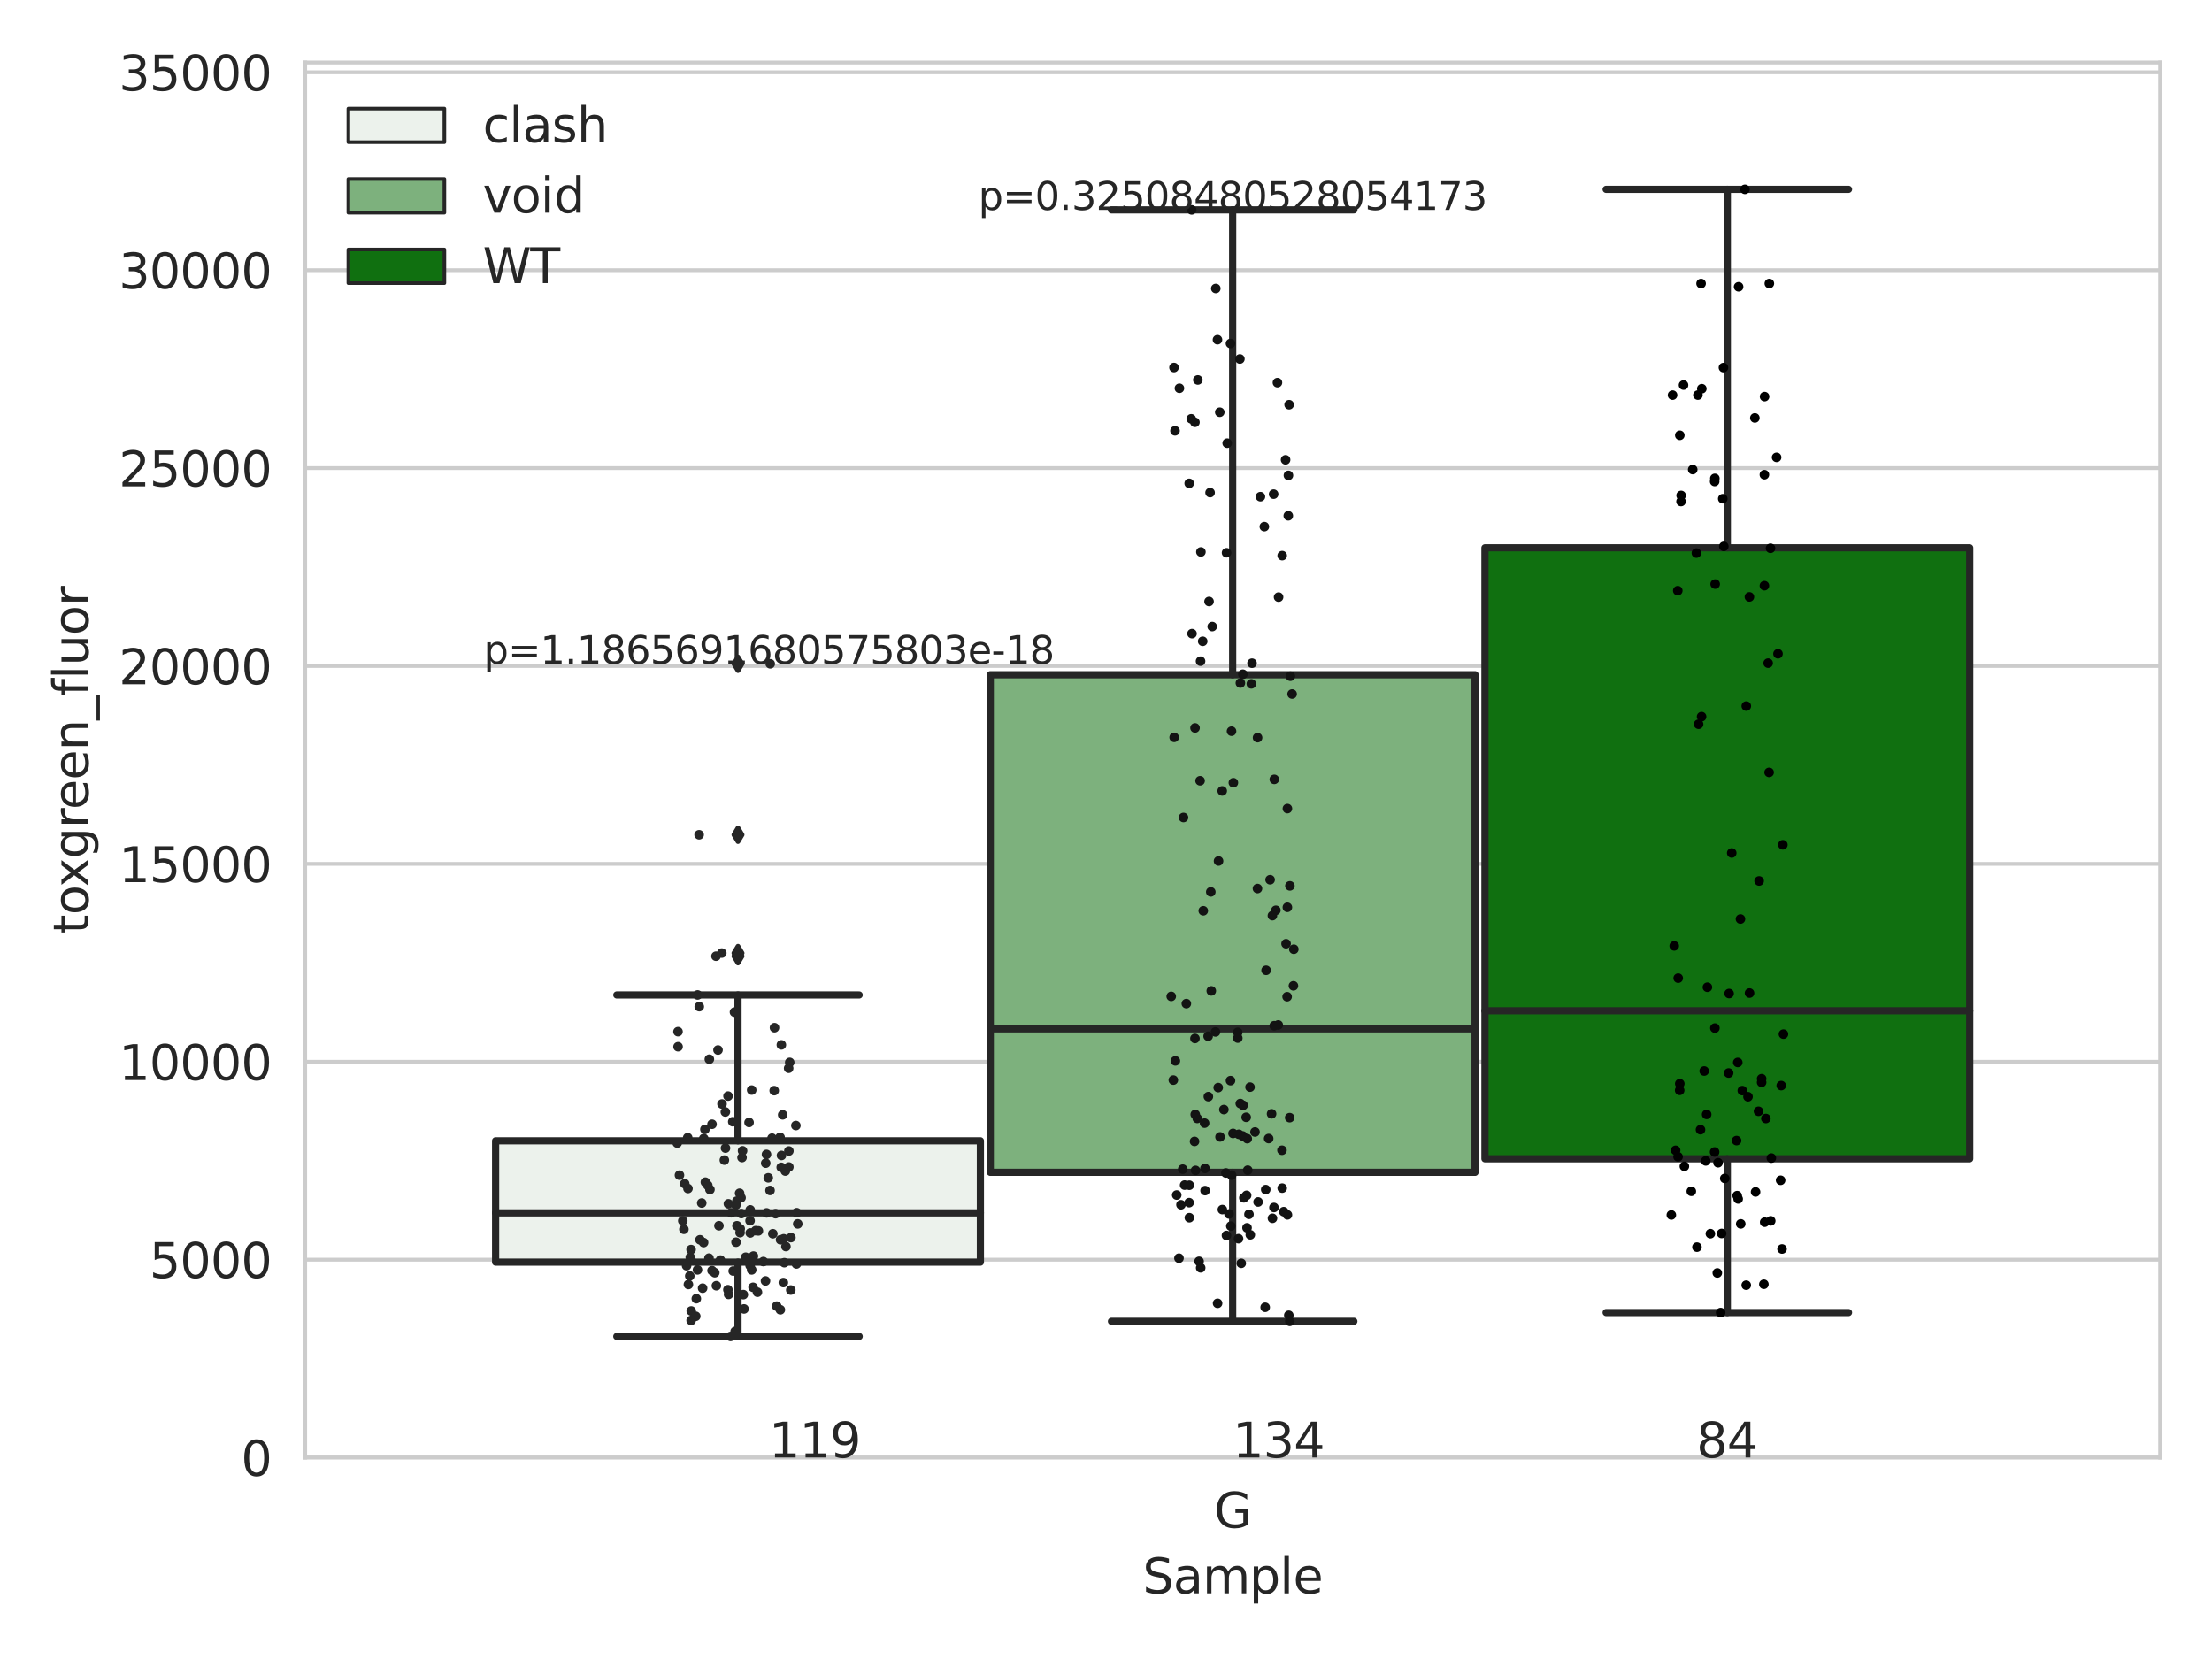 <?xml version="1.0" encoding="utf-8" standalone="no"?>
<!DOCTYPE svg PUBLIC "-//W3C//DTD SVG 1.1//EN"
  "http://www.w3.org/Graphics/SVG/1.1/DTD/svg11.dtd">
<svg xmlns:xlink="http://www.w3.org/1999/xlink" width="460.8pt" height="345.6pt" viewBox="0 0 460.8 345.6" xmlns="http://www.w3.org/2000/svg" version="1.1">
 <defs>
  <style type="text/css">*{stroke-linejoin: round; stroke-linecap: butt}</style>
 </defs>
 <g id="figure_1">
  <g id="patch_1">
   <path d="M 0 345.6 
L 460.8 345.6 
L 460.8 0 
L 0 0 
z
" style="fill: #ffffff"/>
  </g>
  <g id="axes_1">
   <g id="patch_2">
    <path d="M 63.571 303.64 
L 450 303.64 
L 450 13.022 
L 63.571 13.022 
z
" style="fill: #ffffff"/>
   </g>
   <g id="matplotlib.axis_1">
    <g id="xtick_1">
     <g id="text_1">
      <!-- G -->
      <g style="fill: #262626" transform="translate(252.911 318.238)scale(0.1 -0.1)">
       <defs>
        <path id="DejaVuSans-47" d="M 3809 666 
L 3809 1919 
L 2778 1919 
L 2778 2438 
L 4434 2438 
L 4434 434 
Q 4069 175 3628 42 
Q 3188 -91 2688 -91 
Q 1594 -91 976 548 
Q 359 1188 359 2328 
Q 359 3472 976 4111 
Q 1594 4750 2688 4750 
Q 3144 4750 3555 4637 
Q 3966 4525 4313 4306 
L 4313 3634 
Q 3963 3931 3569 4081 
Q 3175 4231 2741 4231 
Q 1884 4231 1454 3753 
Q 1025 3275 1025 2328 
Q 1025 1384 1454 906 
Q 1884 428 2741 428 
Q 3075 428 3337 486 
Q 3600 544 3809 666 
z
" transform="scale(0.016)"/>
       </defs>
       <use xlink:href="#DejaVuSans-47"/>
      </g>
     </g>
    </g>
    <g id="text_2">
     <!-- Sample -->
     <g style="fill: #262626" transform="translate(238.037 331.917)scale(0.1 -0.1)">
      <defs>
       <path id="DejaVuSans-53" d="M 3425 4513 
L 3425 3897 
Q 3066 4069 2747 4153 
Q 2428 4238 2131 4238 
Q 1616 4238 1336 4038 
Q 1056 3838 1056 3469 
Q 1056 3159 1242 3001 
Q 1428 2844 1947 2747 
L 2328 2669 
Q 3034 2534 3370 2195 
Q 3706 1856 3706 1288 
Q 3706 609 3251 259 
Q 2797 -91 1919 -91 
Q 1588 -91 1214 -16 
Q 841 59 441 206 
L 441 856 
Q 825 641 1194 531 
Q 1563 422 1919 422 
Q 2459 422 2753 634 
Q 3047 847 3047 1241 
Q 3047 1584 2836 1778 
Q 2625 1972 2144 2069 
L 1759 2144 
Q 1053 2284 737 2584 
Q 422 2884 422 3419 
Q 422 4038 858 4394 
Q 1294 4750 2059 4750 
Q 2388 4750 2728 4690 
Q 3069 4631 3425 4513 
z
" transform="scale(0.016)"/>
       <path id="DejaVuSans-61" d="M 2194 1759 
Q 1497 1759 1228 1600 
Q 959 1441 959 1056 
Q 959 750 1161 570 
Q 1363 391 1709 391 
Q 2188 391 2477 730 
Q 2766 1069 2766 1631 
L 2766 1759 
L 2194 1759 
z
M 3341 1997 
L 3341 0 
L 2766 0 
L 2766 531 
Q 2569 213 2275 61 
Q 1981 -91 1556 -91 
Q 1019 -91 701 211 
Q 384 513 384 1019 
Q 384 1609 779 1909 
Q 1175 2209 1959 2209 
L 2766 2209 
L 2766 2266 
Q 2766 2663 2505 2880 
Q 2244 3097 1772 3097 
Q 1472 3097 1187 3025 
Q 903 2953 641 2809 
L 641 3341 
Q 956 3463 1253 3523 
Q 1550 3584 1831 3584 
Q 2591 3584 2966 3190 
Q 3341 2797 3341 1997 
z
" transform="scale(0.016)"/>
       <path id="DejaVuSans-6d" d="M 3328 2828 
Q 3544 3216 3844 3400 
Q 4144 3584 4550 3584 
Q 5097 3584 5394 3201 
Q 5691 2819 5691 2113 
L 5691 0 
L 5113 0 
L 5113 2094 
Q 5113 2597 4934 2840 
Q 4756 3084 4391 3084 
Q 3944 3084 3684 2787 
Q 3425 2491 3425 1978 
L 3425 0 
L 2847 0 
L 2847 2094 
Q 2847 2600 2669 2842 
Q 2491 3084 2119 3084 
Q 1678 3084 1418 2786 
Q 1159 2488 1159 1978 
L 1159 0 
L 581 0 
L 581 3500 
L 1159 3500 
L 1159 2956 
Q 1356 3278 1631 3431 
Q 1906 3584 2284 3584 
Q 2666 3584 2933 3390 
Q 3200 3197 3328 2828 
z
" transform="scale(0.016)"/>
       <path id="DejaVuSans-70" d="M 1159 525 
L 1159 -1331 
L 581 -1331 
L 581 3500 
L 1159 3500 
L 1159 2969 
Q 1341 3281 1617 3432 
Q 1894 3584 2278 3584 
Q 2916 3584 3314 3078 
Q 3713 2572 3713 1747 
Q 3713 922 3314 415 
Q 2916 -91 2278 -91 
Q 1894 -91 1617 61 
Q 1341 213 1159 525 
z
M 3116 1747 
Q 3116 2381 2855 2742 
Q 2594 3103 2138 3103 
Q 1681 3103 1420 2742 
Q 1159 2381 1159 1747 
Q 1159 1113 1420 752 
Q 1681 391 2138 391 
Q 2594 391 2855 752 
Q 3116 1113 3116 1747 
z
" transform="scale(0.016)"/>
       <path id="DejaVuSans-6c" d="M 603 4863 
L 1178 4863 
L 1178 0 
L 603 0 
L 603 4863 
z
" transform="scale(0.016)"/>
       <path id="DejaVuSans-65" d="M 3597 1894 
L 3597 1613 
L 953 1613 
Q 991 1019 1311 708 
Q 1631 397 2203 397 
Q 2534 397 2845 478 
Q 3156 559 3463 722 
L 3463 178 
Q 3153 47 2828 -22 
Q 2503 -91 2169 -91 
Q 1331 -91 842 396 
Q 353 884 353 1716 
Q 353 2575 817 3079 
Q 1281 3584 2069 3584 
Q 2775 3584 3186 3129 
Q 3597 2675 3597 1894 
z
M 3022 2063 
Q 3016 2534 2758 2815 
Q 2500 3097 2075 3097 
Q 1594 3097 1305 2825 
Q 1016 2553 972 2059 
L 3022 2063 
z
" transform="scale(0.016)"/>
      </defs>
      <use xlink:href="#DejaVuSans-53"/>
      <use xlink:href="#DejaVuSans-61" x="63.477"/>
      <use xlink:href="#DejaVuSans-6d" x="124.756"/>
      <use xlink:href="#DejaVuSans-70" x="222.168"/>
      <use xlink:href="#DejaVuSans-6c" x="285.645"/>
      <use xlink:href="#DejaVuSans-65" x="313.428"/>
     </g>
    </g>
   </g>
   <g id="matplotlib.axis_2">
    <g id="ytick_1">
     <g id="line2d_1">
      <path d="M 63.571 303.64 
L 450 303.64 
" clip-path="url(#pdd0a295b25)" style="fill: none; stroke: #cccccc; stroke-width: 0.8; stroke-linecap: round"/>
     </g>
     <g id="text_3">
      <!-- 0 -->
      <g style="fill: #262626" transform="translate(50.209 307.439)scale(0.1 -0.1)">
       <defs>
        <path id="DejaVuSans-30" d="M 2034 4250 
Q 1547 4250 1301 3770 
Q 1056 3291 1056 2328 
Q 1056 1369 1301 889 
Q 1547 409 2034 409 
Q 2525 409 2770 889 
Q 3016 1369 3016 2328 
Q 3016 3291 2770 3770 
Q 2525 4250 2034 4250 
z
M 2034 4750 
Q 2819 4750 3233 4129 
Q 3647 3509 3647 2328 
Q 3647 1150 3233 529 
Q 2819 -91 2034 -91 
Q 1250 -91 836 529 
Q 422 1150 422 2328 
Q 422 3509 836 4129 
Q 1250 4750 2034 4750 
z
" transform="scale(0.016)"/>
       </defs>
       <use xlink:href="#DejaVuSans-30"/>
      </g>
     </g>
    </g>
    <g id="ytick_2">
     <g id="line2d_2">
      <path d="M 63.571 262.414 
L 450 262.414 
" clip-path="url(#pdd0a295b25)" style="fill: none; stroke: #cccccc; stroke-width: 0.8; stroke-linecap: round"/>
     </g>
     <g id="text_4">
      <!-- 5000 -->
      <g style="fill: #262626" transform="translate(31.121 266.214)scale(0.1 -0.1)">
       <defs>
        <path id="DejaVuSans-35" d="M 691 4666 
L 3169 4666 
L 3169 4134 
L 1269 4134 
L 1269 2991 
Q 1406 3038 1543 3061 
Q 1681 3084 1819 3084 
Q 2600 3084 3056 2656 
Q 3513 2228 3513 1497 
Q 3513 744 3044 326 
Q 2575 -91 1722 -91 
Q 1428 -91 1123 -41 
Q 819 9 494 109 
L 494 744 
Q 775 591 1075 516 
Q 1375 441 1709 441 
Q 2250 441 2565 725 
Q 2881 1009 2881 1497 
Q 2881 1984 2565 2268 
Q 2250 2553 1709 2553 
Q 1456 2553 1204 2497 
Q 953 2441 691 2322 
L 691 4666 
z
" transform="scale(0.016)"/>
       </defs>
       <use xlink:href="#DejaVuSans-35"/>
       <use xlink:href="#DejaVuSans-30" x="63.623"/>
       <use xlink:href="#DejaVuSans-30" x="127.246"/>
       <use xlink:href="#DejaVuSans-30" x="190.869"/>
      </g>
     </g>
    </g>
    <g id="ytick_3">
     <g id="line2d_3">
      <path d="M 63.571 221.189 
L 450 221.189 
" clip-path="url(#pdd0a295b25)" style="fill: none; stroke: #cccccc; stroke-width: 0.8; stroke-linecap: round"/>
     </g>
     <g id="text_5">
      <!-- 10000 -->
      <g style="fill: #262626" transform="translate(24.759 224.988)scale(0.1 -0.1)">
       <defs>
        <path id="DejaVuSans-31" d="M 794 531 
L 1825 531 
L 1825 4091 
L 703 3866 
L 703 4441 
L 1819 4666 
L 2450 4666 
L 2450 531 
L 3481 531 
L 3481 0 
L 794 0 
L 794 531 
z
" transform="scale(0.016)"/>
       </defs>
       <use xlink:href="#DejaVuSans-31"/>
       <use xlink:href="#DejaVuSans-30" x="63.623"/>
       <use xlink:href="#DejaVuSans-30" x="127.246"/>
       <use xlink:href="#DejaVuSans-30" x="190.869"/>
       <use xlink:href="#DejaVuSans-30" x="254.492"/>
      </g>
     </g>
    </g>
    <g id="ytick_4">
     <g id="line2d_4">
      <path d="M 63.571 179.963 
L 450 179.963 
" clip-path="url(#pdd0a295b25)" style="fill: none; stroke: #cccccc; stroke-width: 0.8; stroke-linecap: round"/>
     </g>
     <g id="text_6">
      <!-- 15000 -->
      <g style="fill: #262626" transform="translate(24.759 183.762)scale(0.1 -0.1)">
       <use xlink:href="#DejaVuSans-31"/>
       <use xlink:href="#DejaVuSans-35" x="63.623"/>
       <use xlink:href="#DejaVuSans-30" x="127.246"/>
       <use xlink:href="#DejaVuSans-30" x="190.869"/>
       <use xlink:href="#DejaVuSans-30" x="254.492"/>
      </g>
     </g>
    </g>
    <g id="ytick_5">
     <g id="line2d_5">
      <path d="M 63.571 138.738 
L 450 138.738 
" clip-path="url(#pdd0a295b25)" style="fill: none; stroke: #cccccc; stroke-width: 0.8; stroke-linecap: round"/>
     </g>
     <g id="text_7">
      <!-- 20000 -->
      <g style="fill: #262626" transform="translate(24.759 142.537)scale(0.1 -0.1)">
       <defs>
        <path id="DejaVuSans-32" d="M 1228 531 
L 3431 531 
L 3431 0 
L 469 0 
L 469 531 
Q 828 903 1448 1529 
Q 2069 2156 2228 2338 
Q 2531 2678 2651 2914 
Q 2772 3150 2772 3378 
Q 2772 3750 2511 3984 
Q 2250 4219 1831 4219 
Q 1534 4219 1204 4116 
Q 875 4013 500 3803 
L 500 4441 
Q 881 4594 1212 4672 
Q 1544 4750 1819 4750 
Q 2544 4750 2975 4387 
Q 3406 4025 3406 3419 
Q 3406 3131 3298 2873 
Q 3191 2616 2906 2266 
Q 2828 2175 2409 1742 
Q 1991 1309 1228 531 
z
" transform="scale(0.016)"/>
       </defs>
       <use xlink:href="#DejaVuSans-32"/>
       <use xlink:href="#DejaVuSans-30" x="63.623"/>
       <use xlink:href="#DejaVuSans-30" x="127.246"/>
       <use xlink:href="#DejaVuSans-30" x="190.869"/>
       <use xlink:href="#DejaVuSans-30" x="254.492"/>
      </g>
     </g>
    </g>
    <g id="ytick_6">
     <g id="line2d_6">
      <path d="M 63.571 97.512 
L 450 97.512 
" clip-path="url(#pdd0a295b25)" style="fill: none; stroke: #cccccc; stroke-width: 0.8; stroke-linecap: round"/>
     </g>
     <g id="text_8">
      <!-- 25000 -->
      <g style="fill: #262626" transform="translate(24.759 101.311)scale(0.1 -0.1)">
       <use xlink:href="#DejaVuSans-32"/>
       <use xlink:href="#DejaVuSans-35" x="63.623"/>
       <use xlink:href="#DejaVuSans-30" x="127.246"/>
       <use xlink:href="#DejaVuSans-30" x="190.869"/>
       <use xlink:href="#DejaVuSans-30" x="254.492"/>
      </g>
     </g>
    </g>
    <g id="ytick_7">
     <g id="line2d_7">
      <path d="M 63.571 56.286 
L 450 56.286 
" clip-path="url(#pdd0a295b25)" style="fill: none; stroke: #cccccc; stroke-width: 0.8; stroke-linecap: round"/>
     </g>
     <g id="text_9">
      <!-- 30000 -->
      <g style="fill: #262626" transform="translate(24.759 60.085)scale(0.1 -0.1)">
       <defs>
        <path id="DejaVuSans-33" d="M 2597 2516 
Q 3050 2419 3304 2112 
Q 3559 1806 3559 1356 
Q 3559 666 3084 287 
Q 2609 -91 1734 -91 
Q 1441 -91 1130 -33 
Q 819 25 488 141 
L 488 750 
Q 750 597 1062 519 
Q 1375 441 1716 441 
Q 2309 441 2620 675 
Q 2931 909 2931 1356 
Q 2931 1769 2642 2001 
Q 2353 2234 1838 2234 
L 1294 2234 
L 1294 2753 
L 1863 2753 
Q 2328 2753 2575 2939 
Q 2822 3125 2822 3475 
Q 2822 3834 2567 4026 
Q 2313 4219 1838 4219 
Q 1578 4219 1281 4162 
Q 984 4106 628 3988 
L 628 4550 
Q 988 4650 1302 4700 
Q 1616 4750 1894 4750 
Q 2613 4750 3031 4423 
Q 3450 4097 3450 3541 
Q 3450 3153 3228 2886 
Q 3006 2619 2597 2516 
z
" transform="scale(0.016)"/>
       </defs>
       <use xlink:href="#DejaVuSans-33"/>
       <use xlink:href="#DejaVuSans-30" x="63.623"/>
       <use xlink:href="#DejaVuSans-30" x="127.246"/>
       <use xlink:href="#DejaVuSans-30" x="190.869"/>
       <use xlink:href="#DejaVuSans-30" x="254.492"/>
      </g>
     </g>
    </g>
    <g id="ytick_8">
     <g id="line2d_8">
      <path d="M 63.571 15.061 
L 450 15.061 
" clip-path="url(#pdd0a295b25)" style="fill: none; stroke: #cccccc; stroke-width: 0.8; stroke-linecap: round"/>
     </g>
     <g id="text_10">
      <!-- 35000 -->
      <g style="fill: #262626" transform="translate(24.759 18.86)scale(0.1 -0.1)">
       <use xlink:href="#DejaVuSans-33"/>
       <use xlink:href="#DejaVuSans-35" x="63.623"/>
       <use xlink:href="#DejaVuSans-30" x="127.246"/>
       <use xlink:href="#DejaVuSans-30" x="190.869"/>
       <use xlink:href="#DejaVuSans-30" x="254.492"/>
      </g>
     </g>
    </g>
    <g id="text_11">
     <!-- toxgreen_fluor -->
     <g style="fill: #262626" transform="translate(18.401 194.526)rotate(-90)scale(0.1 -0.1)">
      <defs>
       <path id="DejaVuSans-74" d="M 1172 4494 
L 1172 3500 
L 2356 3500 
L 2356 3053 
L 1172 3053 
L 1172 1153 
Q 1172 725 1289 603 
Q 1406 481 1766 481 
L 2356 481 
L 2356 0 
L 1766 0 
Q 1100 0 847 248 
Q 594 497 594 1153 
L 594 3053 
L 172 3053 
L 172 3500 
L 594 3500 
L 594 4494 
L 1172 4494 
z
" transform="scale(0.016)"/>
       <path id="DejaVuSans-6f" d="M 1959 3097 
Q 1497 3097 1228 2736 
Q 959 2375 959 1747 
Q 959 1119 1226 758 
Q 1494 397 1959 397 
Q 2419 397 2687 759 
Q 2956 1122 2956 1747 
Q 2956 2369 2687 2733 
Q 2419 3097 1959 3097 
z
M 1959 3584 
Q 2709 3584 3137 3096 
Q 3566 2609 3566 1747 
Q 3566 888 3137 398 
Q 2709 -91 1959 -91 
Q 1206 -91 779 398 
Q 353 888 353 1747 
Q 353 2609 779 3096 
Q 1206 3584 1959 3584 
z
" transform="scale(0.016)"/>
       <path id="DejaVuSans-78" d="M 3513 3500 
L 2247 1797 
L 3578 0 
L 2900 0 
L 1881 1375 
L 863 0 
L 184 0 
L 1544 1831 
L 300 3500 
L 978 3500 
L 1906 2253 
L 2834 3500 
L 3513 3500 
z
" transform="scale(0.016)"/>
       <path id="DejaVuSans-67" d="M 2906 1791 
Q 2906 2416 2648 2759 
Q 2391 3103 1925 3103 
Q 1463 3103 1205 2759 
Q 947 2416 947 1791 
Q 947 1169 1205 825 
Q 1463 481 1925 481 
Q 2391 481 2648 825 
Q 2906 1169 2906 1791 
z
M 3481 434 
Q 3481 -459 3084 -895 
Q 2688 -1331 1869 -1331 
Q 1566 -1331 1297 -1286 
Q 1028 -1241 775 -1147 
L 775 -588 
Q 1028 -725 1275 -790 
Q 1522 -856 1778 -856 
Q 2344 -856 2625 -561 
Q 2906 -266 2906 331 
L 2906 616 
Q 2728 306 2450 153 
Q 2172 0 1784 0 
Q 1141 0 747 490 
Q 353 981 353 1791 
Q 353 2603 747 3093 
Q 1141 3584 1784 3584 
Q 2172 3584 2450 3431 
Q 2728 3278 2906 2969 
L 2906 3500 
L 3481 3500 
L 3481 434 
z
" transform="scale(0.016)"/>
       <path id="DejaVuSans-72" d="M 2631 2963 
Q 2534 3019 2420 3045 
Q 2306 3072 2169 3072 
Q 1681 3072 1420 2755 
Q 1159 2438 1159 1844 
L 1159 0 
L 581 0 
L 581 3500 
L 1159 3500 
L 1159 2956 
Q 1341 3275 1631 3429 
Q 1922 3584 2338 3584 
Q 2397 3584 2469 3576 
Q 2541 3569 2628 3553 
L 2631 2963 
z
" transform="scale(0.016)"/>
       <path id="DejaVuSans-6e" d="M 3513 2113 
L 3513 0 
L 2938 0 
L 2938 2094 
Q 2938 2591 2744 2837 
Q 2550 3084 2163 3084 
Q 1697 3084 1428 2787 
Q 1159 2491 1159 1978 
L 1159 0 
L 581 0 
L 581 3500 
L 1159 3500 
L 1159 2956 
Q 1366 3272 1645 3428 
Q 1925 3584 2291 3584 
Q 2894 3584 3203 3211 
Q 3513 2838 3513 2113 
z
" transform="scale(0.016)"/>
       <path id="DejaVuSans-5f" d="M 3263 -1063 
L 3263 -1509 
L -63 -1509 
L -63 -1063 
L 3263 -1063 
z
" transform="scale(0.016)"/>
       <path id="DejaVuSans-66" d="M 2375 4863 
L 2375 4384 
L 1825 4384 
Q 1516 4384 1395 4259 
Q 1275 4134 1275 3809 
L 1275 3500 
L 2222 3500 
L 2222 3053 
L 1275 3053 
L 1275 0 
L 697 0 
L 697 3053 
L 147 3053 
L 147 3500 
L 697 3500 
L 697 3744 
Q 697 4328 969 4595 
Q 1241 4863 1831 4863 
L 2375 4863 
z
" transform="scale(0.016)"/>
       <path id="DejaVuSans-75" d="M 544 1381 
L 544 3500 
L 1119 3500 
L 1119 1403 
Q 1119 906 1312 657 
Q 1506 409 1894 409 
Q 2359 409 2629 706 
Q 2900 1003 2900 1516 
L 2900 3500 
L 3475 3500 
L 3475 0 
L 2900 0 
L 2900 538 
Q 2691 219 2414 64 
Q 2138 -91 1772 -91 
Q 1169 -91 856 284 
Q 544 659 544 1381 
z
M 1991 3584 
L 1991 3584 
z
" transform="scale(0.016)"/>
      </defs>
      <use xlink:href="#DejaVuSans-74"/>
      <use xlink:href="#DejaVuSans-6f" x="39.209"/>
      <use xlink:href="#DejaVuSans-78" x="97.266"/>
      <use xlink:href="#DejaVuSans-67" x="156.445"/>
      <use xlink:href="#DejaVuSans-72" x="219.922"/>
      <use xlink:href="#DejaVuSans-65" x="258.785"/>
      <use xlink:href="#DejaVuSans-65" x="320.309"/>
      <use xlink:href="#DejaVuSans-6e" x="381.832"/>
      <use xlink:href="#DejaVuSans-5f" x="445.211"/>
      <use xlink:href="#DejaVuSans-66" x="495.211"/>
      <use xlink:href="#DejaVuSans-6c" x="530.416"/>
      <use xlink:href="#DejaVuSans-75" x="558.199"/>
      <use xlink:href="#DejaVuSans-6f" x="621.578"/>
      <use xlink:href="#DejaVuSans-72" x="682.76"/>
     </g>
    </g>
   </g>
   <g id="patch_3">
    <path d="M 103.245 262.925 
L 204.231 262.925 
L 204.231 237.645 
L 103.245 237.645 
L 103.245 262.925 
z
" clip-path="url(#pdd0a295b25)" style="fill: #ecf2ec; stroke: #262626; stroke-width: 1.5; stroke-linejoin: miter"/>
   </g>
   <g id="patch_4">
    <path d="M 206.292 244.216 
L 307.279 244.216 
L 307.279 140.559 
L 206.292 140.559 
L 206.292 244.216 
z
" clip-path="url(#pdd0a295b25)" style="fill: #7db17d; stroke: #262626; stroke-width: 1.5; stroke-linejoin: miter"/>
   </g>
   <g id="patch_5">
    <path d="M 309.34 241.396 
L 410.327 241.396 
L 410.327 114.119 
L 309.34 114.119 
L 309.34 241.396 
z
" clip-path="url(#pdd0a295b25)" style="fill: #107010; stroke: #262626; stroke-width: 1.5; stroke-linejoin: miter"/>
   </g>
   <g id="patch_6">
    <path d="M 256.786 303.64 
L 256.786 303.64 
L 256.786 303.64 
L 256.786 303.64 
z
" clip-path="url(#pdd0a295b25)" style="fill: #ecf2ec; stroke: #262626; stroke-width: 0.75; stroke-linejoin: miter"/>
   </g>
   <g id="patch_7">
    <path d="M 256.786 303.64 
L 256.786 303.64 
L 256.786 303.64 
L 256.786 303.64 
z
" clip-path="url(#pdd0a295b25)" style="fill: #7db17d; stroke: #262626; stroke-width: 0.75; stroke-linejoin: miter"/>
   </g>
   <g id="patch_8">
    <path d="M 256.786 303.64 
L 256.786 303.64 
L 256.786 303.64 
L 256.786 303.64 
z
" clip-path="url(#pdd0a295b25)" style="fill: #107010; stroke: #262626; stroke-width: 0.75; stroke-linejoin: miter"/>
   </g>
   <g id="PathCollection_1"/>
   <g id="PathCollection_2"/>
   <g id="PathCollection_3"/>
   <g id="line2d_9">
    <path d="M 153.738 262.925 
L 153.738 278.405 
" clip-path="url(#pdd0a295b25)" style="fill: none; stroke: #262626; stroke-width: 1.5; stroke-linecap: round"/>
   </g>
   <g id="line2d_10">
    <path d="M 153.738 237.645 
L 153.738 207.264 
" clip-path="url(#pdd0a295b25)" style="fill: none; stroke: #262626; stroke-width: 1.5; stroke-linecap: round"/>
   </g>
   <g id="line2d_11">
    <path d="M 128.491 278.405 
L 178.985 278.405 
" clip-path="url(#pdd0a295b25)" style="fill: none; stroke: #262626; stroke-width: 1.5; stroke-linecap: round"/>
   </g>
   <g id="line2d_12">
    <path d="M 128.491 207.264 
L 178.985 207.264 
" clip-path="url(#pdd0a295b25)" style="fill: none; stroke: #262626; stroke-width: 1.5; stroke-linecap: round"/>
   </g>
   <g id="line2d_13">
    <defs>
     <path id="m1cc7cdb09f" d="M -0 1.414 
L 0.849 0 
L 0 -1.414 
L -0.849 -0 
z
" style="stroke: #262626; stroke-linejoin: miter"/>
    </defs>
    <g clip-path="url(#pdd0a295b25)">
     <use xlink:href="#m1cc7cdb09f" x="153.738" y="138.283" style="fill: #262626; stroke: #262626; stroke-linejoin: miter"/>
     <use xlink:href="#m1cc7cdb09f" x="153.738" y="173.897" style="fill: #262626; stroke: #262626; stroke-linejoin: miter"/>
     <use xlink:href="#m1cc7cdb09f" x="153.738" y="199.192" style="fill: #262626; stroke: #262626; stroke-linejoin: miter"/>
     <use xlink:href="#m1cc7cdb09f" x="153.738" y="198.54" style="fill: #262626; stroke: #262626; stroke-linejoin: miter"/>
    </g>
   </g>
   <g id="line2d_14">
    <path d="M 256.786 244.216 
L 256.786 275.259 
" clip-path="url(#pdd0a295b25)" style="fill: none; stroke: #262626; stroke-width: 1.5; stroke-linecap: round"/>
   </g>
   <g id="line2d_15">
    <path d="M 256.786 140.559 
L 256.786 43.717 
" clip-path="url(#pdd0a295b25)" style="fill: none; stroke: #262626; stroke-width: 1.5; stroke-linecap: round"/>
   </g>
   <g id="line2d_16">
    <path d="M 231.539 275.259 
L 282.032 275.259 
" clip-path="url(#pdd0a295b25)" style="fill: none; stroke: #262626; stroke-width: 1.5; stroke-linecap: round"/>
   </g>
   <g id="line2d_17">
    <path d="M 231.539 43.717 
L 282.032 43.717 
" clip-path="url(#pdd0a295b25)" style="fill: none; stroke: #262626; stroke-width: 1.5; stroke-linecap: round"/>
   </g>
   <g id="line2d_18"/>
   <g id="line2d_19">
    <path d="M 359.833 241.396 
L 359.833 273.432 
" clip-path="url(#pdd0a295b25)" style="fill: none; stroke: #262626; stroke-width: 1.5; stroke-linecap: round"/>
   </g>
   <g id="line2d_20">
    <path d="M 359.833 114.119 
L 359.833 39.442 
" clip-path="url(#pdd0a295b25)" style="fill: none; stroke: #262626; stroke-width: 1.5; stroke-linecap: round"/>
   </g>
   <g id="line2d_21">
    <path d="M 334.587 273.432 
L 385.08 273.432 
" clip-path="url(#pdd0a295b25)" style="fill: none; stroke: #262626; stroke-width: 1.5; stroke-linecap: round"/>
   </g>
   <g id="line2d_22">
    <path d="M 334.587 39.442 
L 385.08 39.442 
" clip-path="url(#pdd0a295b25)" style="fill: none; stroke: #262626; stroke-width: 1.5; stroke-linecap: round"/>
   </g>
   <g id="line2d_23"/>
   <g id="line2d_24">
    <path d="M 103.245 252.665 
L 204.231 252.665 
" clip-path="url(#pdd0a295b25)" style="fill: none; stroke: #262626; stroke-width: 1.5; stroke-linecap: round"/>
   </g>
   <g id="line2d_25">
    <path d="M 206.292 214.322 
L 307.279 214.322 
" clip-path="url(#pdd0a295b25)" style="fill: none; stroke: #262626; stroke-width: 1.5; stroke-linecap: round"/>
   </g>
   <g id="line2d_26">
    <path d="M 309.34 210.568 
L 410.327 210.568 
" clip-path="url(#pdd0a295b25)" style="fill: none; stroke: #262626; stroke-width: 1.5; stroke-linecap: round"/>
   </g>
   <g id="patch_9">
    <path d="M 63.571 303.64 
L 63.571 13.022 
" style="fill: none; stroke: #cccccc; stroke-width: 0.8; stroke-linejoin: miter; stroke-linecap: square"/>
   </g>
   <g id="patch_10">
    <path d="M 450 303.64 
L 450 13.022 
" style="fill: none; stroke: #cccccc; stroke-width: 0.8; stroke-linejoin: miter; stroke-linecap: square"/>
   </g>
   <g id="patch_11">
    <path d="M 63.571 303.64 
L 450 303.64 
" style="fill: none; stroke: #cccccc; stroke-width: 0.8; stroke-linejoin: miter; stroke-linecap: square"/>
   </g>
   <g id="patch_12">
    <path d="M 63.571 13.022 
L 450 13.022 
" style="fill: none; stroke: #cccccc; stroke-width: 0.8; stroke-linejoin: miter; stroke-linecap: square"/>
   </g>
   <g id="PathCollection_4">
    <defs>
     <path id="C0_0_85c571515d" d="M 0 1 
C 0.265 1 0.52 0.895 0.707 0.707 
C 0.895 0.52 1 0.265 1 -0 
C 1 -0.265 0.895 -0.52 0.707 -0.707 
C 0.52 -0.895 0.265 -1 0 -1 
C -0.265 -1 -0.52 -0.895 -0.707 -0.707 
C -0.895 -0.52 -1 -0.265 -1 0 
C -1 0.265 -0.895 0.52 -0.707 0.707 
C -0.52 0.895 -0.265 1 0 1 
z
"/>
    </defs>
    <g clip-path="url(#pdd0a295b25)">
     <use xlink:href="#C0_0_85c571515d" x="161.564" y="252.833" style="fill: #262626"/>
    </g>
    <g clip-path="url(#pdd0a295b25)">
     <use xlink:href="#C0_0_85c571515d" x="163.186" y="267.188" style="fill: #262626"/>
    </g>
    <g clip-path="url(#pdd0a295b25)">
     <use xlink:href="#C0_0_85c571515d" x="160.451" y="138.283" style="fill: #262626"/>
    </g>
    <g clip-path="url(#pdd0a295b25)">
     <use xlink:href="#C0_0_85c571515d" x="146.187" y="250.614" style="fill: #262626"/>
    </g>
    <g clip-path="url(#pdd0a295b25)">
     <use xlink:href="#C0_0_85c571515d" x="163.725" y="259.682" style="fill: #262626"/>
    </g>
    <g clip-path="url(#pdd0a295b25)">
     <use xlink:href="#C0_0_85c571515d" x="151.135" y="239.169" style="fill: #262626"/>
    </g>
    <g clip-path="url(#pdd0a295b25)">
     <use xlink:href="#C0_0_85c571515d" x="163.39" y="263.044" style="fill: #262626"/>
    </g>
    <g clip-path="url(#pdd0a295b25)">
     <use xlink:href="#C0_0_85c571515d" x="154.434" y="252.816" style="fill: #262626"/>
    </g>
    <g clip-path="url(#pdd0a295b25)">
     <use xlink:href="#C0_0_85c571515d" x="146.607" y="237.175" style="fill: #262626"/>
    </g>
    <g clip-path="url(#pdd0a295b25)">
     <use xlink:href="#C0_0_85c571515d" x="159.515" y="242.309" style="fill: #262626"/>
    </g>
    <g clip-path="url(#pdd0a295b25)">
     <use xlink:href="#C0_0_85c571515d" x="157.793" y="269.191" style="fill: #262626"/>
    </g>
    <g clip-path="url(#pdd0a295b25)">
     <use xlink:href="#C0_0_85c571515d" x="153.331" y="258.771" style="fill: #262626"/>
    </g>
    <g clip-path="url(#pdd0a295b25)">
     <use xlink:href="#C0_0_85c571515d" x="156.252" y="254.301" style="fill: #262626"/>
    </g>
    <g clip-path="url(#pdd0a295b25)">
     <use xlink:href="#C0_0_85c571515d" x="152.327" y="252.643" style="fill: #262626"/>
    </g>
    <g clip-path="url(#pdd0a295b25)">
     <use xlink:href="#C0_0_85c571515d" x="153.304" y="251.039" style="fill: #262626"/>
    </g>
    <g clip-path="url(#pdd0a295b25)">
     <use xlink:href="#C0_0_85c571515d" x="156.291" y="256.846" style="fill: #262626"/>
    </g>
    <g clip-path="url(#pdd0a295b25)">
     <use xlink:href="#C0_0_85c571515d" x="160.996" y="257.01" style="fill: #262626"/>
    </g>
    <g clip-path="url(#pdd0a295b25)">
     <use xlink:href="#C0_0_85c571515d" x="142.237" y="254.319" style="fill: #262626"/>
    </g>
    <g clip-path="url(#pdd0a295b25)">
     <use xlink:href="#C0_0_85c571515d" x="161.8" y="272.092" style="fill: #262626"/>
    </g>
    <g clip-path="url(#pdd0a295b25)">
     <use xlink:href="#C0_0_85c571515d" x="154.17" y="256.793" style="fill: #262626"/>
    </g>
    <g clip-path="url(#pdd0a295b25)">
     <use xlink:href="#C0_0_85c571515d" x="152.65" y="233.675" style="fill: #262626"/>
    </g>
    <g clip-path="url(#pdd0a295b25)">
     <use xlink:href="#C0_0_85c571515d" x="156.588" y="227.084" style="fill: #262626"/>
    </g>
    <g clip-path="url(#pdd0a295b25)">
     <use xlink:href="#C0_0_85c571515d" x="162.601" y="258.269" style="fill: #262626"/>
    </g>
    <g clip-path="url(#pdd0a295b25)">
     <use xlink:href="#C0_0_85c571515d" x="156.881" y="268.178" style="fill: #262626"/>
    </g>
    <g clip-path="url(#pdd0a295b25)">
     <use xlink:href="#C0_0_85c571515d" x="141.253" y="218.053" style="fill: #262626"/>
    </g>
    <g clip-path="url(#pdd0a295b25)">
     <use xlink:href="#C0_0_85c571515d" x="148.328" y="234.199" style="fill: #262626"/>
    </g>
    <g clip-path="url(#pdd0a295b25)">
     <use xlink:href="#C0_0_85c571515d" x="143.694" y="265.804" style="fill: #262626"/>
    </g>
    <g clip-path="url(#pdd0a295b25)">
     <use xlink:href="#C0_0_85c571515d" x="145.304" y="264.541" style="fill: #262626"/>
    </g>
    <g clip-path="url(#pdd0a295b25)">
     <use xlink:href="#C0_0_85c571515d" x="141.545" y="244.81" style="fill: #262626"/>
    </g>
    <g clip-path="url(#pdd0a295b25)">
     <use xlink:href="#C0_0_85c571515d" x="154.69" y="239.735" style="fill: #262626"/>
    </g>
    <g clip-path="url(#pdd0a295b25)">
     <use xlink:href="#C0_0_85c571515d" x="143.802" y="261.925" style="fill: #262626"/>
    </g>
    <g clip-path="url(#pdd0a295b25)">
     <use xlink:href="#C0_0_85c571515d" x="154.072" y="248.577" style="fill: #262626"/>
    </g>
    <g clip-path="url(#pdd0a295b25)">
     <use xlink:href="#C0_0_85c571515d" x="163.26" y="258.064" style="fill: #262626"/>
    </g>
    <g clip-path="url(#pdd0a295b25)">
     <use xlink:href="#C0_0_85c571515d" x="151.778" y="269.65" style="fill: #262626"/>
    </g>
    <g clip-path="url(#pdd0a295b25)">
     <use xlink:href="#C0_0_85c571515d" x="151.74" y="250.775" style="fill: #262626"/>
    </g>
    <g clip-path="url(#pdd0a295b25)">
     <use xlink:href="#C0_0_85c571515d" x="156.044" y="233.83" style="fill: #262626"/>
    </g>
    <g clip-path="url(#pdd0a295b25)">
     <use xlink:href="#C0_0_85c571515d" x="154.194" y="255.979" style="fill: #262626"/>
    </g>
    <g clip-path="url(#pdd0a295b25)">
     <use xlink:href="#C0_0_85c571515d" x="164.759" y="257.817" style="fill: #262626"/>
    </g>
    <g clip-path="url(#pdd0a295b25)">
     <use xlink:href="#C0_0_85c571515d" x="162.505" y="236.919" style="fill: #262626"/>
    </g>
    <g clip-path="url(#pdd0a295b25)">
     <use xlink:href="#C0_0_85c571515d" x="148.903" y="265.13" style="fill: #262626"/>
    </g>
    <g clip-path="url(#pdd0a295b25)">
     <use xlink:href="#C0_0_85c571515d" x="147.692" y="262.092" style="fill: #262626"/>
    </g>
    <g clip-path="url(#pdd0a295b25)">
     <use xlink:href="#C0_0_85c571515d" x="151.638" y="268.678" style="fill: #262626"/>
    </g>
    <g clip-path="url(#pdd0a295b25)">
     <use xlink:href="#C0_0_85c571515d" x="165.913" y="263.309" style="fill: #262626"/>
    </g>
    <g clip-path="url(#pdd0a295b25)">
     <use xlink:href="#C0_0_85c571515d" x="151.104" y="231.641" style="fill: #262626"/>
    </g>
    <g clip-path="url(#pdd0a295b25)">
     <use xlink:href="#C0_0_85c571515d" x="156.262" y="263.641" style="fill: #262626"/>
    </g>
    <g clip-path="url(#pdd0a295b25)">
     <use xlink:href="#C0_0_85c571515d" x="163.048" y="232.236" style="fill: #262626"/>
    </g>
    <g clip-path="url(#pdd0a295b25)">
     <use xlink:href="#C0_0_85c571515d" x="164.291" y="222.539" style="fill: #262626"/>
    </g>
    <g clip-path="url(#pdd0a295b25)">
     <use xlink:href="#C0_0_85c571515d" x="162.744" y="243.173" style="fill: #262626"/>
    </g>
    <g clip-path="url(#pdd0a295b25)">
     <use xlink:href="#C0_0_85c571515d" x="145.058" y="270.541" style="fill: #262626"/>
    </g>
    <g clip-path="url(#pdd0a295b25)">
     <use xlink:href="#C0_0_85c571515d" x="141.241" y="214.913" style="fill: #262626"/>
    </g>
    <g clip-path="url(#pdd0a295b25)">
     <use xlink:href="#C0_0_85c571515d" x="145.641" y="173.897" style="fill: #262626"/>
    </g>
    <g clip-path="url(#pdd0a295b25)">
     <use xlink:href="#C0_0_85c571515d" x="146.944" y="246.266" style="fill: #262626"/>
    </g>
    <g clip-path="url(#pdd0a295b25)">
     <use xlink:href="#C0_0_85c571515d" x="154.854" y="269.697" style="fill: #262626"/>
    </g>
    <g clip-path="url(#pdd0a295b25)">
     <use xlink:href="#C0_0_85c571515d" x="155.337" y="261.904" style="fill: #262626"/>
    </g>
    <g clip-path="url(#pdd0a295b25)">
     <use xlink:href="#C0_0_85c571515d" x="143.98" y="275.068" style="fill: #262626"/>
    </g>
    <g clip-path="url(#pdd0a295b25)">
     <use xlink:href="#C0_0_85c571515d" x="156.948" y="261.665" style="fill: #262626"/>
    </g>
    <g clip-path="url(#pdd0a295b25)">
     <use xlink:href="#C0_0_85c571515d" x="154.374" y="249.515" style="fill: #262626"/>
    </g>
    <g clip-path="url(#pdd0a295b25)">
     <use xlink:href="#C0_0_85c571515d" x="150.9" y="241.673" style="fill: #262626"/>
    </g>
    <g clip-path="url(#pdd0a295b25)">
     <use xlink:href="#C0_0_85c571515d" x="159.027" y="262.807" style="fill: #262626"/>
    </g>
    <g clip-path="url(#pdd0a295b25)">
     <use xlink:href="#C0_0_85c571515d" x="157.426" y="256.371" style="fill: #262626"/>
    </g>
    <g clip-path="url(#pdd0a295b25)">
     <use xlink:href="#C0_0_85c571515d" x="160.83" y="237.099" style="fill: #262626"/>
    </g>
    <g clip-path="url(#pdd0a295b25)">
     <use xlink:href="#C0_0_85c571515d" x="145.816" y="258.271" style="fill: #262626"/>
    </g>
    <g clip-path="url(#pdd0a295b25)">
     <use xlink:href="#C0_0_85c571515d" x="141.078" y="238.115" style="fill: #262626"/>
    </g>
    <g clip-path="url(#pdd0a295b25)">
     <use xlink:href="#C0_0_85c571515d" x="150.079" y="262.502" style="fill: #262626"/>
    </g>
    <g clip-path="url(#pdd0a295b25)">
     <use xlink:href="#C0_0_85c571515d" x="149.575" y="218.739" style="fill: #262626"/>
    </g>
    <g clip-path="url(#pdd0a295b25)">
     <use xlink:href="#C0_0_85c571515d" x="146.576" y="258.851" style="fill: #262626"/>
    </g>
    <g clip-path="url(#pdd0a295b25)">
     <use xlink:href="#C0_0_85c571515d" x="143.966" y="260.31" style="fill: #262626"/>
    </g>
    <g clip-path="url(#pdd0a295b25)">
     <use xlink:href="#C0_0_85c571515d" x="162.772" y="217.668" style="fill: #262626"/>
    </g>
    <g clip-path="url(#pdd0a295b25)">
     <use xlink:href="#C0_0_85c571515d" x="159.47" y="266.843" style="fill: #262626"/>
    </g>
    <g clip-path="url(#pdd0a295b25)">
     <use xlink:href="#C0_0_85c571515d" x="161.343" y="214.086" style="fill: #262626"/>
    </g>
    <g clip-path="url(#pdd0a295b25)">
     <use xlink:href="#C0_0_85c571515d" x="152.738" y="264.782" style="fill: #262626"/>
    </g>
    <g clip-path="url(#pdd0a295b25)">
     <use xlink:href="#C0_0_85c571515d" x="156.59" y="264.546" style="fill: #262626"/>
    </g>
    <g clip-path="url(#pdd0a295b25)">
     <use xlink:href="#C0_0_85c571515d" x="142.645" y="246.58" style="fill: #262626"/>
    </g>
    <g clip-path="url(#pdd0a295b25)">
     <use xlink:href="#C0_0_85c571515d" x="151.663" y="228.338" style="fill: #262626"/>
    </g>
    <g clip-path="url(#pdd0a295b25)">
     <use xlink:href="#C0_0_85c571515d" x="142.47" y="256.086" style="fill: #262626"/>
    </g>
    <g clip-path="url(#pdd0a295b25)">
     <use xlink:href="#C0_0_85c571515d" x="143.411" y="267.588" style="fill: #262626"/>
    </g>
    <g clip-path="url(#pdd0a295b25)">
     <use xlink:href="#C0_0_85c571515d" x="153.144" y="277.363" style="fill: #262626"/>
    </g>
    <g clip-path="url(#pdd0a295b25)">
     <use xlink:href="#C0_0_85c571515d" x="145.328" y="207.264" style="fill: #262626"/>
    </g>
    <g clip-path="url(#pdd0a295b25)">
     <use xlink:href="#C0_0_85c571515d" x="154.994" y="272.676" style="fill: #262626"/>
    </g>
    <g clip-path="url(#pdd0a295b25)">
     <use xlink:href="#C0_0_85c571515d" x="146.369" y="268.354" style="fill: #262626"/>
    </g>
    <g clip-path="url(#pdd0a295b25)">
     <use xlink:href="#C0_0_85c571515d" x="143.265" y="236.999" style="fill: #262626"/>
    </g>
    <g clip-path="url(#pdd0a295b25)">
     <use xlink:href="#C0_0_85c571515d" x="164.513" y="221.315" style="fill: #262626"/>
    </g>
    <g clip-path="url(#pdd0a295b25)">
     <use xlink:href="#C0_0_85c571515d" x="146.851" y="235.264" style="fill: #262626"/>
    </g>
    <g clip-path="url(#pdd0a295b25)">
     <use xlink:href="#C0_0_85c571515d" x="148.33" y="264.696" style="fill: #262626"/>
    </g>
    <g clip-path="url(#pdd0a295b25)">
     <use xlink:href="#C0_0_85c571515d" x="156.285" y="252.042" style="fill: #262626"/>
    </g>
    <g clip-path="url(#pdd0a295b25)">
     <use xlink:href="#C0_0_85c571515d" x="160.043" y="245.367" style="fill: #262626"/>
    </g>
    <g clip-path="url(#pdd0a295b25)">
     <use xlink:href="#C0_0_85c571515d" x="149.236" y="267.845" style="fill: #262626"/>
    </g>
    <g clip-path="url(#pdd0a295b25)">
     <use xlink:href="#C0_0_85c571515d" x="143.978" y="262.575" style="fill: #262626"/>
    </g>
    <g clip-path="url(#pdd0a295b25)">
     <use xlink:href="#C0_0_85c571515d" x="165.968" y="252.628" style="fill: #262626"/>
    </g>
    <g clip-path="url(#pdd0a295b25)">
     <use xlink:href="#C0_0_85c571515d" x="160.41" y="247.993" style="fill: #262626"/>
    </g>
    <g clip-path="url(#pdd0a295b25)">
     <use xlink:href="#C0_0_85c571515d" x="147.895" y="247.809" style="fill: #262626"/>
    </g>
    <g clip-path="url(#pdd0a295b25)">
     <use xlink:href="#C0_0_85c571515d" x="147.44" y="246.918" style="fill: #262626"/>
    </g>
    <g clip-path="url(#pdd0a295b25)">
     <use xlink:href="#C0_0_85c571515d" x="164.333" y="243.108" style="fill: #262626"/>
    </g>
    <g clip-path="url(#pdd0a295b25)">
     <use xlink:href="#C0_0_85c571515d" x="149.157" y="199.192" style="fill: #262626"/>
    </g>
    <g clip-path="url(#pdd0a295b25)">
     <use xlink:href="#C0_0_85c571515d" x="144.002" y="273.098" style="fill: #262626"/>
    </g>
    <g clip-path="url(#pdd0a295b25)">
     <use xlink:href="#C0_0_85c571515d" x="159.675" y="240.487" style="fill: #262626"/>
    </g>
    <g clip-path="url(#pdd0a295b25)">
     <use xlink:href="#C0_0_85c571515d" x="144.943" y="274.203" style="fill: #262626"/>
    </g>
    <g clip-path="url(#pdd0a295b25)">
     <use xlink:href="#C0_0_85c571515d" x="161.281" y="227.207" style="fill: #262626"/>
    </g>
    <g clip-path="url(#pdd0a295b25)">
     <use xlink:href="#C0_0_85c571515d" x="143.032" y="263.679" style="fill: #262626"/>
    </g>
    <g clip-path="url(#pdd0a295b25)">
     <use xlink:href="#C0_0_85c571515d" x="149.771" y="255.349" style="fill: #262626"/>
    </g>
    <g clip-path="url(#pdd0a295b25)">
     <use xlink:href="#C0_0_85c571515d" x="163.606" y="243.953" style="fill: #262626"/>
    </g>
    <g clip-path="url(#pdd0a295b25)">
     <use xlink:href="#C0_0_85c571515d" x="154.579" y="241.135" style="fill: #262626"/>
    </g>
    <g clip-path="url(#pdd0a295b25)">
     <use xlink:href="#C0_0_85c571515d" x="164.733" y="268.743" style="fill: #262626"/>
    </g>
    <g clip-path="url(#pdd0a295b25)">
     <use xlink:href="#C0_0_85c571515d" x="162.796" y="240.701" style="fill: #262626"/>
    </g>
    <g clip-path="url(#pdd0a295b25)">
     <use xlink:href="#C0_0_85c571515d" x="143.319" y="247.593" style="fill: #262626"/>
    </g>
    <g clip-path="url(#pdd0a295b25)">
     <use xlink:href="#C0_0_85c571515d" x="157.985" y="256.415" style="fill: #262626"/>
    </g>
    <g clip-path="url(#pdd0a295b25)">
     <use xlink:href="#C0_0_85c571515d" x="147.77" y="220.653" style="fill: #262626"/>
    </g>
    <g clip-path="url(#pdd0a295b25)">
     <use xlink:href="#C0_0_85c571515d" x="150.411" y="229.979" style="fill: #262626"/>
    </g>
    <g clip-path="url(#pdd0a295b25)">
     <use xlink:href="#C0_0_85c571515d" x="153.524" y="255.357" style="fill: #262626"/>
    </g>
    <g clip-path="url(#pdd0a295b25)">
     <use xlink:href="#C0_0_85c571515d" x="165.797" y="234.471" style="fill: #262626"/>
    </g>
    <g clip-path="url(#pdd0a295b25)">
     <use xlink:href="#C0_0_85c571515d" x="152.194" y="278.405" style="fill: #262626"/>
    </g>
    <g clip-path="url(#pdd0a295b25)">
     <use xlink:href="#C0_0_85c571515d" x="164.338" y="239.773" style="fill: #262626"/>
    </g>
    <g clip-path="url(#pdd0a295b25)">
     <use xlink:href="#C0_0_85c571515d" x="153.007" y="210.844" style="fill: #262626"/>
    </g>
    <g clip-path="url(#pdd0a295b25)">
     <use xlink:href="#C0_0_85c571515d" x="145.67" y="209.702" style="fill: #262626"/>
    </g>
    <g clip-path="url(#pdd0a295b25)">
     <use xlink:href="#C0_0_85c571515d" x="153.5" y="250.219" style="fill: #262626"/>
    </g>
    <g clip-path="url(#pdd0a295b25)">
     <use xlink:href="#C0_0_85c571515d" x="166.184" y="254.959" style="fill: #262626"/>
    </g>
    <g clip-path="url(#pdd0a295b25)">
     <use xlink:href="#C0_0_85c571515d" x="159.702" y="252.665" style="fill: #262626"/>
    </g>
    <g clip-path="url(#pdd0a295b25)">
     <use xlink:href="#C0_0_85c571515d" x="150.36" y="198.54" style="fill: #262626"/>
    </g>
    <g clip-path="url(#pdd0a295b25)">
     <use xlink:href="#C0_0_85c571515d" x="162.561" y="272.851" style="fill: #262626"/>
    </g>
   </g>
   <g id="PathCollection_5">
    <defs>
     <path id="C1_0_b167c62868" d="M 0 1 
C 0.265 1 0.52 0.895 0.707 0.707 
C 0.895 0.52 1 0.265 1 -0 
C 1 -0.265 0.895 -0.52 0.707 -0.707 
C 0.52 -0.895 0.265 -1 0 -1 
C -0.265 -1 -0.52 -0.895 -0.707 -0.707 
C -0.895 -0.52 -1 -0.265 -1 0 
C -1 0.265 -0.895 0.52 -0.707 0.707 
C -0.52 0.895 -0.265 1 0 1 
z
"/>
    </defs>
    <g clip-path="url(#pdd0a295b25)">
     <use xlink:href="#C1_0_b167c62868" x="265.08" y="253.796" style="fill: #131313"/>
    </g>
    <g clip-path="url(#pdd0a295b25)">
     <use xlink:href="#C1_0_b167c62868" x="256.859" y="236.107" style="fill: #131313"/>
    </g>
    <g clip-path="url(#pdd0a295b25)">
     <use xlink:href="#C1_0_b167c62868" x="248.948" y="151.64" style="fill: #131313"/>
    </g>
    <g clip-path="url(#pdd0a295b25)">
     <use xlink:href="#C1_0_b167c62868" x="250.548" y="133.591" style="fill: #131313"/>
    </g>
    <g clip-path="url(#pdd0a295b25)">
     <use xlink:href="#C1_0_b167c62868" x="246.386" y="243.56" style="fill: #131313"/>
    </g>
    <g clip-path="url(#pdd0a295b25)">
     <use xlink:href="#C1_0_b167c62868" x="257.845" y="215.054" style="fill: #131313"/>
    </g>
    <g clip-path="url(#pdd0a295b25)">
     <use xlink:href="#C1_0_b167c62868" x="248.933" y="216.332" style="fill: #131313"/>
    </g>
    <g clip-path="url(#pdd0a295b25)">
     <use xlink:href="#C1_0_b167c62868" x="258.374" y="229.885" style="fill: #131313"/>
    </g>
    <g clip-path="url(#pdd0a295b25)">
     <use xlink:href="#C1_0_b167c62868" x="267.428" y="252.412" style="fill: #131313"/>
    </g>
    <g clip-path="url(#pdd0a295b25)">
     <use xlink:href="#C1_0_b167c62868" x="248.992" y="232.156" style="fill: #131313"/>
    </g>
    <g clip-path="url(#pdd0a295b25)">
     <use xlink:href="#C1_0_b167c62868" x="259.695" y="249.012" style="fill: #131313"/>
    </g>
    <g clip-path="url(#pdd0a295b25)">
     <use xlink:href="#C1_0_b167c62868" x="265.441" y="213.675" style="fill: #131313"/>
    </g>
    <g clip-path="url(#pdd0a295b25)">
     <use xlink:href="#C1_0_b167c62868" x="248.846" y="237.773" style="fill: #131313"/>
    </g>
    <g clip-path="url(#pdd0a295b25)">
     <use xlink:href="#C1_0_b167c62868" x="247.138" y="209.074" style="fill: #131313"/>
    </g>
    <g clip-path="url(#pdd0a295b25)">
     <use xlink:href="#C1_0_b167c62868" x="249.79" y="262.759" style="fill: #131313"/>
    </g>
    <g clip-path="url(#pdd0a295b25)">
     <use xlink:href="#C1_0_b167c62868" x="250.665" y="189.728" style="fill: #131313"/>
    </g>
    <g clip-path="url(#pdd0a295b25)">
     <use xlink:href="#C1_0_b167c62868" x="244.429" y="225" style="fill: #131313"/>
    </g>
    <g clip-path="url(#pdd0a295b25)">
     <use xlink:href="#C1_0_b167c62868" x="253.219" y="214.968" style="fill: #131313"/>
    </g>
    <g clip-path="url(#pdd0a295b25)">
     <use xlink:href="#C1_0_b167c62868" x="259.602" y="232.752" style="fill: #131313"/>
    </g>
    <g clip-path="url(#pdd0a295b25)">
     <use xlink:href="#C1_0_b167c62868" x="256.406" y="255.424" style="fill: #131313"/>
    </g>
    <g clip-path="url(#pdd0a295b25)">
     <use xlink:href="#C1_0_b167c62868" x="252.083" y="102.623" style="fill: #131313"/>
    </g>
    <g clip-path="url(#pdd0a295b25)">
     <use xlink:href="#C1_0_b167c62868" x="256.561" y="244.815" style="fill: #131313"/>
    </g>
    <g clip-path="url(#pdd0a295b25)">
     <use xlink:href="#C1_0_b167c62868" x="252.233" y="185.798" style="fill: #131313"/>
    </g>
    <g clip-path="url(#pdd0a295b25)">
     <use xlink:href="#C1_0_b167c62868" x="247.764" y="253.671" style="fill: #131313"/>
    </g>
    <g clip-path="url(#pdd0a295b25)">
     <use xlink:href="#C1_0_b167c62868" x="255.375" y="244.351" style="fill: #131313"/>
    </g>
    <g clip-path="url(#pdd0a295b25)">
     <use xlink:href="#C1_0_b167c62868" x="251.722" y="228.447" style="fill: #131313"/>
    </g>
    <g clip-path="url(#pdd0a295b25)">
     <use xlink:href="#C1_0_b167c62868" x="258.576" y="263.173" style="fill: #131313"/>
    </g>
    <g clip-path="url(#pdd0a295b25)">
     <use xlink:href="#C1_0_b167c62868" x="265.067" y="190.742" style="fill: #131313"/>
    </g>
    <g clip-path="url(#pdd0a295b25)">
     <use xlink:href="#C1_0_b167c62868" x="261.442" y="235.813" style="fill: #131313"/>
    </g>
    <g clip-path="url(#pdd0a295b25)">
     <use xlink:href="#C1_0_b167c62868" x="268.198" y="253.081" style="fill: #131313"/>
    </g>
    <g clip-path="url(#pdd0a295b25)">
     <use xlink:href="#C1_0_b167c62868" x="265.461" y="162.354" style="fill: #131313"/>
    </g>
    <g clip-path="url(#pdd0a295b25)">
     <use xlink:href="#C1_0_b167c62868" x="245.135" y="248.948" style="fill: #131313"/>
    </g>
    <g clip-path="url(#pdd0a295b25)">
     <use xlink:href="#C1_0_b167c62868" x="266.285" y="213.52" style="fill: #131313"/>
    </g>
    <g clip-path="url(#pdd0a295b25)">
     <use xlink:href="#C1_0_b167c62868" x="265.39" y="251.544" style="fill: #131313"/>
    </g>
    <g clip-path="url(#pdd0a295b25)">
     <use xlink:href="#C1_0_b167c62868" x="249.999" y="162.648" style="fill: #131313"/>
    </g>
    <g clip-path="url(#pdd0a295b25)">
     <use xlink:href="#C1_0_b167c62868" x="259.825" y="237.204" style="fill: #131313"/>
    </g>
    <g clip-path="url(#pdd0a295b25)">
     <use xlink:href="#C1_0_b167c62868" x="258.872" y="236.637" style="fill: #131313"/>
    </g>
    <g clip-path="url(#pdd0a295b25)">
     <use xlink:href="#C1_0_b167c62868" x="264.893" y="232.028" style="fill: #131313"/>
    </g>
    <g clip-path="url(#pdd0a295b25)">
     <use xlink:href="#C1_0_b167c62868" x="268.191" y="168.441" style="fill: #131313"/>
    </g>
    <g clip-path="url(#pdd0a295b25)">
     <use xlink:href="#C1_0_b167c62868" x="263.562" y="272.332" style="fill: #131313"/>
    </g>
    <g clip-path="url(#pdd0a295b25)">
     <use xlink:href="#C1_0_b167c62868" x="264.586" y="183.266" style="fill: #131313"/>
    </g>
    <g clip-path="url(#pdd0a295b25)">
     <use xlink:href="#C1_0_b167c62868" x="268.482" y="273.999" style="fill: #131313"/>
    </g>
    <g clip-path="url(#pdd0a295b25)">
     <use xlink:href="#C1_0_b167c62868" x="265.321" y="102.944" style="fill: #131313"/>
    </g>
    <g clip-path="url(#pdd0a295b25)">
     <use xlink:href="#C1_0_b167c62868" x="247.76" y="246.905" style="fill: #131313"/>
    </g>
    <g clip-path="url(#pdd0a295b25)">
     <use xlink:href="#C1_0_b167c62868" x="262.57" y="103.471" style="fill: #131313"/>
    </g>
    <g clip-path="url(#pdd0a295b25)">
     <use xlink:href="#C1_0_b167c62868" x="257.853" y="216.25" style="fill: #131313"/>
    </g>
    <g clip-path="url(#pdd0a295b25)">
     <use xlink:href="#C1_0_b167c62868" x="258.394" y="142.285" style="fill: #131313"/>
    </g>
    <g clip-path="url(#pdd0a295b25)">
     <use xlink:href="#C1_0_b167c62868" x="262.084" y="250.391" style="fill: #131313"/>
    </g>
    <g clip-path="url(#pdd0a295b25)">
     <use xlink:href="#C1_0_b167c62868" x="258.007" y="258.043" style="fill: #131313"/>
    </g>
    <g clip-path="url(#pdd0a295b25)">
     <use xlink:href="#C1_0_b167c62868" x="250.938" y="233.968" style="fill: #131313"/>
    </g>
    <g clip-path="url(#pdd0a295b25)">
     <use xlink:href="#C1_0_b167c62868" x="256.336" y="71.551" style="fill: #131313"/>
    </g>
    <g clip-path="url(#pdd0a295b25)">
     <use xlink:href="#C1_0_b167c62868" x="263.757" y="202.131" style="fill: #131313"/>
    </g>
    <g clip-path="url(#pdd0a295b25)">
     <use xlink:href="#C1_0_b167c62868" x="264.287" y="237.176" style="fill: #131313"/>
    </g>
    <g clip-path="url(#pdd0a295b25)">
     <use xlink:href="#C1_0_b167c62868" x="250.094" y="137.737" style="fill: #131313"/>
    </g>
    <g clip-path="url(#pdd0a295b25)">
     <use xlink:href="#C1_0_b167c62868" x="250.171" y="114.983" style="fill: #131313"/>
    </g>
    <g clip-path="url(#pdd0a295b25)">
     <use xlink:href="#C1_0_b167c62868" x="268.184" y="189.008" style="fill: #131313"/>
    </g>
    <g clip-path="url(#pdd0a295b25)">
     <use xlink:href="#C1_0_b167c62868" x="256.935" y="163.06" style="fill: #131313"/>
    </g>
    <g clip-path="url(#pdd0a295b25)">
     <use xlink:href="#C1_0_b167c62868" x="249.413" y="232.989" style="fill: #131313"/>
    </g>
    <g clip-path="url(#pdd0a295b25)">
     <use xlink:href="#C1_0_b167c62868" x="254.611" y="164.766" style="fill: #131313"/>
    </g>
    <g clip-path="url(#pdd0a295b25)">
     <use xlink:href="#C1_0_b167c62868" x="248.32" y="131.997" style="fill: #131313"/>
    </g>
    <g clip-path="url(#pdd0a295b25)">
     <use xlink:href="#C1_0_b167c62868" x="254.959" y="231.143" style="fill: #131313"/>
    </g>
    <g clip-path="url(#pdd0a295b25)">
     <use xlink:href="#C1_0_b167c62868" x="247.735" y="100.69" style="fill: #131313"/>
    </g>
    <g clip-path="url(#pdd0a295b25)">
     <use xlink:href="#C1_0_b167c62868" x="258.91" y="140.457" style="fill: #131313"/>
    </g>
    <g clip-path="url(#pdd0a295b25)">
     <use xlink:href="#C1_0_b167c62868" x="253.846" y="179.365" style="fill: #131313"/>
    </g>
    <g clip-path="url(#pdd0a295b25)">
     <use xlink:href="#C1_0_b167c62868" x="260.463" y="257.231" style="fill: #131313"/>
    </g>
    <g clip-path="url(#pdd0a295b25)">
     <use xlink:href="#C1_0_b167c62868" x="244.779" y="89.749" style="fill: #131313"/>
    </g>
    <g clip-path="url(#pdd0a295b25)">
     <use xlink:href="#C1_0_b167c62868" x="252.527" y="130.521" style="fill: #131313"/>
    </g>
    <g clip-path="url(#pdd0a295b25)">
     <use xlink:href="#C1_0_b167c62868" x="256.549" y="152.322" style="fill: #131313"/>
    </g>
    <g clip-path="url(#pdd0a295b25)">
     <use xlink:href="#C1_0_b167c62868" x="249.534" y="79.142" style="fill: #131313"/>
    </g>
    <g clip-path="url(#pdd0a295b25)">
     <use xlink:href="#C1_0_b167c62868" x="248.928" y="87.971" style="fill: #131313"/>
    </g>
    <g clip-path="url(#pdd0a295b25)">
     <use xlink:href="#C1_0_b167c62868" x="251.678" y="215.863" style="fill: #131313"/>
    </g>
    <g clip-path="url(#pdd0a295b25)">
     <use xlink:href="#C1_0_b167c62868" x="266.352" y="124.391" style="fill: #131313"/>
    </g>
    <g clip-path="url(#pdd0a295b25)">
     <use xlink:href="#C1_0_b167c62868" x="268.403" y="99.033" style="fill: #131313"/>
    </g>
    <g clip-path="url(#pdd0a295b25)">
     <use xlink:href="#C1_0_b167c62868" x="248.154" y="87.244" style="fill: #131313"/>
    </g>
    <g clip-path="url(#pdd0a295b25)">
     <use xlink:href="#C1_0_b167c62868" x="258.968" y="230.251" style="fill: #131313"/>
    </g>
    <g clip-path="url(#pdd0a295b25)">
     <use xlink:href="#C1_0_b167c62868" x="259.781" y="255.776" style="fill: #131313"/>
    </g>
    <g clip-path="url(#pdd0a295b25)">
     <use xlink:href="#C1_0_b167c62868" x="269.171" y="144.579" style="fill: #131313"/>
    </g>
    <g clip-path="url(#pdd0a295b25)">
     <use xlink:href="#C1_0_b167c62868" x="263.389" y="109.711" style="fill: #131313"/>
    </g>
    <g clip-path="url(#pdd0a295b25)">
     <use xlink:href="#C1_0_b167c62868" x="267.913" y="196.594" style="fill: #131313"/>
    </g>
    <g clip-path="url(#pdd0a295b25)">
     <use xlink:href="#C1_0_b167c62868" x="251.045" y="248.027" style="fill: #131313"/>
    </g>
    <g clip-path="url(#pdd0a295b25)">
     <use xlink:href="#C1_0_b167c62868" x="267.107" y="247.509" style="fill: #131313"/>
    </g>
    <g clip-path="url(#pdd0a295b25)">
     <use xlink:href="#C1_0_b167c62868" x="246.782" y="246.88" style="fill: #131313"/>
    </g>
    <g clip-path="url(#pdd0a295b25)">
     <use xlink:href="#C1_0_b167c62868" x="260.184" y="252.966" style="fill: #131313"/>
    </g>
    <g clip-path="url(#pdd0a295b25)">
     <use xlink:href="#C1_0_b167c62868" x="251.868" y="125.301" style="fill: #131313"/>
    </g>
    <g clip-path="url(#pdd0a295b25)">
     <use xlink:href="#C1_0_b167c62868" x="258.292" y="74.776" style="fill: #131313"/>
    </g>
    <g clip-path="url(#pdd0a295b25)">
     <use xlink:href="#C1_0_b167c62868" x="260.819" y="138.159" style="fill: #131313"/>
    </g>
    <g clip-path="url(#pdd0a295b25)">
     <use xlink:href="#C1_0_b167c62868" x="269.445" y="205.36" style="fill: #131313"/>
    </g>
    <g clip-path="url(#pdd0a295b25)">
     <use xlink:href="#C1_0_b167c62868" x="263.677" y="247.811" style="fill: #131313"/>
    </g>
    <g clip-path="url(#pdd0a295b25)">
     <use xlink:href="#C1_0_b167c62868" x="268.666" y="232.829" style="fill: #131313"/>
    </g>
    <g clip-path="url(#pdd0a295b25)">
     <use xlink:href="#C1_0_b167c62868" x="267.105" y="115.752" style="fill: #131313"/>
    </g>
    <g clip-path="url(#pdd0a295b25)">
     <use xlink:href="#C1_0_b167c62868" x="268.811" y="140.864" style="fill: #131313"/>
    </g>
    <g clip-path="url(#pdd0a295b25)">
     <use xlink:href="#C1_0_b167c62868" x="254.64" y="251.978" style="fill: #131313"/>
    </g>
    <g clip-path="url(#pdd0a295b25)">
     <use xlink:href="#C1_0_b167c62868" x="255.496" y="257.366" style="fill: #131313"/>
    </g>
    <g clip-path="url(#pdd0a295b25)">
     <use xlink:href="#C1_0_b167c62868" x="249.053" y="243.811" style="fill: #131313"/>
    </g>
    <g clip-path="url(#pdd0a295b25)">
     <use xlink:href="#C1_0_b167c62868" x="259.117" y="249.532" style="fill: #131313"/>
    </g>
    <g clip-path="url(#pdd0a295b25)">
     <use xlink:href="#C1_0_b167c62868" x="258.08" y="236.291" style="fill: #131313"/>
    </g>
    <g clip-path="url(#pdd0a295b25)">
     <use xlink:href="#C1_0_b167c62868" x="255.515" y="115.153" style="fill: #131313"/>
    </g>
    <g clip-path="url(#pdd0a295b25)">
     <use xlink:href="#C1_0_b167c62868" x="244.567" y="76.551" style="fill: #131313"/>
    </g>
    <g clip-path="url(#pdd0a295b25)">
     <use xlink:href="#C1_0_b167c62868" x="244.854" y="221.002" style="fill: #131313"/>
    </g>
    <g clip-path="url(#pdd0a295b25)">
     <use xlink:href="#C1_0_b167c62868" x="268.131" y="207.63" style="fill: #131313"/>
    </g>
    <g clip-path="url(#pdd0a295b25)">
     <use xlink:href="#C1_0_b167c62868" x="266.115" y="79.702" style="fill: #131313"/>
    </g>
    <g clip-path="url(#pdd0a295b25)">
     <use xlink:href="#C1_0_b167c62868" x="253.777" y="226.564" style="fill: #131313"/>
    </g>
    <g clip-path="url(#pdd0a295b25)">
     <use xlink:href="#C1_0_b167c62868" x="268.689" y="275.259" style="fill: #131313"/>
    </g>
    <g clip-path="url(#pdd0a295b25)">
     <use xlink:href="#C1_0_b167c62868" x="250.123" y="264.119" style="fill: #131313"/>
    </g>
    <g clip-path="url(#pdd0a295b25)">
     <use xlink:href="#C1_0_b167c62868" x="267.061" y="239.616" style="fill: #131313"/>
    </g>
    <g clip-path="url(#pdd0a295b25)">
     <use xlink:href="#C1_0_b167c62868" x="251.018" y="243.405" style="fill: #131313"/>
    </g>
    <g clip-path="url(#pdd0a295b25)">
     <use xlink:href="#C1_0_b167c62868" x="268.71" y="184.543" style="fill: #131313"/>
    </g>
    <g clip-path="url(#pdd0a295b25)">
     <use xlink:href="#C1_0_b167c62868" x="254.104" y="85.867" style="fill: #131313"/>
    </g>
    <g clip-path="url(#pdd0a295b25)">
     <use xlink:href="#C1_0_b167c62868" x="268.375" y="107.45" style="fill: #131313"/>
    </g>
    <g clip-path="url(#pdd0a295b25)">
     <use xlink:href="#C1_0_b167c62868" x="255.65" y="92.316" style="fill: #131313"/>
    </g>
    <g clip-path="url(#pdd0a295b25)">
     <use xlink:href="#C1_0_b167c62868" x="267.811" y="95.786" style="fill: #131313"/>
    </g>
    <g clip-path="url(#pdd0a295b25)">
     <use xlink:href="#C1_0_b167c62868" x="248.249" y="43.717" style="fill: #131313"/>
    </g>
    <g clip-path="url(#pdd0a295b25)">
     <use xlink:href="#C1_0_b167c62868" x="253.273" y="60.096" style="fill: #131313"/>
    </g>
    <g clip-path="url(#pdd0a295b25)">
     <use xlink:href="#C1_0_b167c62868" x="260.677" y="142.461" style="fill: #131313"/>
    </g>
    <g clip-path="url(#pdd0a295b25)">
     <use xlink:href="#C1_0_b167c62868" x="265.787" y="189.627" style="fill: #131313"/>
    </g>
    <g clip-path="url(#pdd0a295b25)">
     <use xlink:href="#C1_0_b167c62868" x="244.604" y="153.606" style="fill: #131313"/>
    </g>
    <g clip-path="url(#pdd0a295b25)">
     <use xlink:href="#C1_0_b167c62868" x="253.647" y="271.503" style="fill: #131313"/>
    </g>
    <g clip-path="url(#pdd0a295b25)">
     <use xlink:href="#C1_0_b167c62868" x="245.697" y="80.873" style="fill: #131313"/>
    </g>
    <g clip-path="url(#pdd0a295b25)">
     <use xlink:href="#C1_0_b167c62868" x="261.975" y="153.667" style="fill: #131313"/>
    </g>
    <g clip-path="url(#pdd0a295b25)">
     <use xlink:href="#C1_0_b167c62868" x="259.93" y="243.768" style="fill: #131313"/>
    </g>
    <g clip-path="url(#pdd0a295b25)">
     <use xlink:href="#C1_0_b167c62868" x="256.029" y="252.891" style="fill: #131313"/>
    </g>
    <g clip-path="url(#pdd0a295b25)">
     <use xlink:href="#C1_0_b167c62868" x="253.625" y="70.766" style="fill: #131313"/>
    </g>
    <g clip-path="url(#pdd0a295b25)">
     <use xlink:href="#C1_0_b167c62868" x="261.955" y="185.098" style="fill: #131313"/>
    </g>
    <g clip-path="url(#pdd0a295b25)">
     <use xlink:href="#C1_0_b167c62868" x="254.156" y="236.838" style="fill: #131313"/>
    </g>
    <g clip-path="url(#pdd0a295b25)">
     <use xlink:href="#C1_0_b167c62868" x="256.335" y="225.115" style="fill: #131313"/>
    </g>
    <g clip-path="url(#pdd0a295b25)">
     <use xlink:href="#C1_0_b167c62868" x="245.604" y="262.105" style="fill: #131313"/>
    </g>
    <g clip-path="url(#pdd0a295b25)">
     <use xlink:href="#C1_0_b167c62868" x="247.722" y="250.534" style="fill: #131313"/>
    </g>
    <g clip-path="url(#pdd0a295b25)">
     <use xlink:href="#C1_0_b167c62868" x="243.989" y="207.563" style="fill: #131313"/>
    </g>
    <g clip-path="url(#pdd0a295b25)">
     <use xlink:href="#C1_0_b167c62868" x="246.543" y="170.297" style="fill: #131313"/>
    </g>
    <g clip-path="url(#pdd0a295b25)">
     <use xlink:href="#C1_0_b167c62868" x="252.333" y="206.417" style="fill: #131313"/>
    </g>
    <g clip-path="url(#pdd0a295b25)">
     <use xlink:href="#C1_0_b167c62868" x="269.526" y="197.738" style="fill: #131313"/>
    </g>
    <g clip-path="url(#pdd0a295b25)">
     <use xlink:href="#C1_0_b167c62868" x="260.403" y="226.469" style="fill: #131313"/>
    </g>
    <g clip-path="url(#pdd0a295b25)">
     <use xlink:href="#C1_0_b167c62868" x="246.021" y="250.972" style="fill: #131313"/>
    </g>
    <g clip-path="url(#pdd0a295b25)">
     <use xlink:href="#C1_0_b167c62868" x="268.552" y="84.305" style="fill: #131313"/>
    </g>
   </g>
   <g id="PathCollection_6">
    <defs>
     <path id="C2_0_7faca42e20" d="M 0 1 
C 0.265 1 0.52 0.895 0.707 0.707 
C 0.895 0.52 1 0.265 1 -0 
C 1 -0.265 0.895 -0.52 0.707 -0.707 
C 0.52 -0.895 0.265 -1 0 -1 
C -0.265 -1 -0.52 -0.895 -0.707 -0.707 
C -0.895 -0.52 -1 -0.265 -1 0 
C -1 0.265 -0.895 0.52 -0.707 0.707 
C -0.52 0.895 -0.265 1 0 1 
z
"/>
    </defs>
    <g clip-path="url(#pdd0a295b25)">
     <use xlink:href="#C2_0_7faca42e20" x="358.882" y="103.899"/>
    </g>
    <g clip-path="url(#pdd0a295b25)">
     <use xlink:href="#C2_0_7faca42e20" x="353.703" y="82.297"/>
    </g>
    <g clip-path="url(#pdd0a295b25)">
     <use xlink:href="#C2_0_7faca42e20" x="360.749" y="177.694"/>
    </g>
    <g clip-path="url(#pdd0a295b25)">
     <use xlink:href="#C2_0_7faca42e20" x="362.627" y="254.96"/>
    </g>
    <g clip-path="url(#pdd0a295b25)">
     <use xlink:href="#C2_0_7faca42e20" x="366.457" y="183.517"/>
    </g>
    <g clip-path="url(#pdd0a295b25)">
     <use xlink:href="#C2_0_7faca42e20" x="348.425" y="82.305"/>
    </g>
    <g clip-path="url(#pdd0a295b25)">
     <use xlink:href="#C2_0_7faca42e20" x="367.593" y="82.617"/>
    </g>
    <g clip-path="url(#pdd0a295b25)">
     <use xlink:href="#C2_0_7faca42e20" x="348.169" y="253.101"/>
    </g>
    <g clip-path="url(#pdd0a295b25)">
     <use xlink:href="#C2_0_7faca42e20" x="368.584" y="59.06"/>
    </g>
    <g clip-path="url(#pdd0a295b25)">
     <use xlink:href="#C2_0_7faca42e20" x="353.846" y="150.869"/>
    </g>
    <g clip-path="url(#pdd0a295b25)">
     <use xlink:href="#C2_0_7faca42e20" x="358.647" y="256.952"/>
    </g>
    <g clip-path="url(#pdd0a295b25)">
     <use xlink:href="#C2_0_7faca42e20" x="357.745" y="265.182"/>
    </g>
    <g clip-path="url(#pdd0a295b25)">
     <use xlink:href="#C2_0_7faca42e20" x="349.934" y="90.681"/>
    </g>
    <g clip-path="url(#pdd0a295b25)">
     <use xlink:href="#C2_0_7faca42e20" x="349.509" y="123.047"/>
    </g>
    <g clip-path="url(#pdd0a295b25)">
     <use xlink:href="#C2_0_7faca42e20" x="364.432" y="124.348"/>
    </g>
    <g clip-path="url(#pdd0a295b25)">
     <use xlink:href="#C2_0_7faca42e20" x="367.559" y="122.008"/>
    </g>
    <g clip-path="url(#pdd0a295b25)">
     <use xlink:href="#C2_0_7faca42e20" x="353.386" y="115.22"/>
    </g>
    <g clip-path="url(#pdd0a295b25)">
     <use xlink:href="#C2_0_7faca42e20" x="367.555" y="98.884"/>
    </g>
    <g clip-path="url(#pdd0a295b25)">
     <use xlink:href="#C2_0_7faca42e20" x="362.18" y="59.741"/>
    </g>
    <g clip-path="url(#pdd0a295b25)">
     <use xlink:href="#C2_0_7faca42e20" x="350.707" y="80.209"/>
    </g>
    <g clip-path="url(#pdd0a295b25)">
     <use xlink:href="#C2_0_7faca42e20" x="363.504" y="39.442"/>
    </g>
    <g clip-path="url(#pdd0a295b25)">
     <use xlink:href="#C2_0_7faca42e20" x="362.955" y="227.2"/>
    </g>
    <g clip-path="url(#pdd0a295b25)">
     <use xlink:href="#C2_0_7faca42e20" x="361.756" y="237.606"/>
    </g>
    <g clip-path="url(#pdd0a295b25)">
     <use xlink:href="#C2_0_7faca42e20" x="367.445" y="267.537"/>
    </g>
    <g clip-path="url(#pdd0a295b25)">
     <use xlink:href="#C2_0_7faca42e20" x="362.568" y="191.445"/>
    </g>
    <g clip-path="url(#pdd0a295b25)">
     <use xlink:href="#C2_0_7faca42e20" x="357.298" y="121.671"/>
    </g>
    <g clip-path="url(#pdd0a295b25)">
     <use xlink:href="#C2_0_7faca42e20" x="371.52" y="215.427"/>
    </g>
    <g clip-path="url(#pdd0a295b25)">
     <use xlink:href="#C2_0_7faca42e20" x="360.102" y="223.532"/>
    </g>
    <g clip-path="url(#pdd0a295b25)">
     <use xlink:href="#C2_0_7faca42e20" x="370.096" y="95.275"/>
    </g>
    <g clip-path="url(#pdd0a295b25)">
     <use xlink:href="#C2_0_7faca42e20" x="354.518" y="80.967"/>
    </g>
    <g clip-path="url(#pdd0a295b25)">
     <use xlink:href="#C2_0_7faca42e20" x="354.365" y="59.069"/>
    </g>
    <g clip-path="url(#pdd0a295b25)">
     <use xlink:href="#C2_0_7faca42e20" x="355.525" y="232.149"/>
    </g>
    <g clip-path="url(#pdd0a295b25)">
     <use xlink:href="#C2_0_7faca42e20" x="371.061" y="226.147"/>
    </g>
    <g clip-path="url(#pdd0a295b25)">
     <use xlink:href="#C2_0_7faca42e20" x="350.208" y="103.214"/>
    </g>
    <g clip-path="url(#pdd0a295b25)">
     <use xlink:href="#C2_0_7faca42e20" x="356.3" y="256.999"/>
    </g>
    <g clip-path="url(#pdd0a295b25)">
     <use xlink:href="#C2_0_7faca42e20" x="363.782" y="147.086"/>
    </g>
    <g clip-path="url(#pdd0a295b25)">
     <use xlink:href="#C2_0_7faca42e20" x="366.329" y="231.499"/>
    </g>
    <g clip-path="url(#pdd0a295b25)">
     <use xlink:href="#C2_0_7faca42e20" x="367.86" y="233.007"/>
    </g>
    <g clip-path="url(#pdd0a295b25)">
     <use xlink:href="#C2_0_7faca42e20" x="368.829" y="114.218"/>
    </g>
    <g clip-path="url(#pdd0a295b25)">
     <use xlink:href="#C2_0_7faca42e20" x="352.619" y="97.817"/>
    </g>
    <g clip-path="url(#pdd0a295b25)">
     <use xlink:href="#C2_0_7faca42e20" x="365.717" y="248.303"/>
    </g>
    <g clip-path="url(#pdd0a295b25)">
     <use xlink:href="#C2_0_7faca42e20" x="350.189" y="104.477"/>
    </g>
    <g clip-path="url(#pdd0a295b25)">
     <use xlink:href="#C2_0_7faca42e20" x="371.399" y="175.988"/>
    </g>
    <g clip-path="url(#pdd0a295b25)">
     <use xlink:href="#C2_0_7faca42e20" x="357.192" y="100.302"/>
    </g>
    <g clip-path="url(#pdd0a295b25)">
     <use xlink:href="#C2_0_7faca42e20" x="349.904" y="227.143"/>
    </g>
    <g clip-path="url(#pdd0a295b25)">
     <use xlink:href="#C2_0_7faca42e20" x="360.2" y="206.969"/>
    </g>
    <g clip-path="url(#pdd0a295b25)">
     <use xlink:href="#C2_0_7faca42e20" x="363.77" y="267.733"/>
    </g>
    <g clip-path="url(#pdd0a295b25)">
     <use xlink:href="#C2_0_7faca42e20" x="358.442" y="273.432"/>
    </g>
    <g clip-path="url(#pdd0a295b25)">
     <use xlink:href="#C2_0_7faca42e20" x="366.979" y="224.715"/>
    </g>
    <g clip-path="url(#pdd0a295b25)">
     <use xlink:href="#C2_0_7faca42e20" x="362.006" y="221.327"/>
    </g>
    <g clip-path="url(#pdd0a295b25)">
     <use xlink:href="#C2_0_7faca42e20" x="361.88" y="249.075"/>
    </g>
    <g clip-path="url(#pdd0a295b25)">
     <use xlink:href="#C2_0_7faca42e20" x="353.505" y="259.802"/>
    </g>
    <g clip-path="url(#pdd0a295b25)">
     <use xlink:href="#C2_0_7faca42e20" x="364.457" y="206.87"/>
    </g>
    <g clip-path="url(#pdd0a295b25)">
     <use xlink:href="#C2_0_7faca42e20" x="350.884" y="242.966"/>
    </g>
    <g clip-path="url(#pdd0a295b25)">
     <use xlink:href="#C2_0_7faca42e20" x="362.087" y="249.763"/>
    </g>
    <g clip-path="url(#pdd0a295b25)">
     <use xlink:href="#C2_0_7faca42e20" x="354.242" y="235.334"/>
    </g>
    <g clip-path="url(#pdd0a295b25)">
     <use xlink:href="#C2_0_7faca42e20" x="368.333" y="138.147"/>
    </g>
    <g clip-path="url(#pdd0a295b25)">
     <use xlink:href="#C2_0_7faca42e20" x="352.328" y="248.17"/>
    </g>
    <g clip-path="url(#pdd0a295b25)">
     <use xlink:href="#C2_0_7faca42e20" x="355.015" y="223.116"/>
    </g>
    <g clip-path="url(#pdd0a295b25)">
     <use xlink:href="#C2_0_7faca42e20" x="359.025" y="76.568"/>
    </g>
    <g clip-path="url(#pdd0a295b25)">
     <use xlink:href="#C2_0_7faca42e20" x="357.231" y="99.654"/>
    </g>
    <g clip-path="url(#pdd0a295b25)">
     <use xlink:href="#C2_0_7faca42e20" x="349.06" y="239.633"/>
    </g>
    <g clip-path="url(#pdd0a295b25)">
     <use xlink:href="#C2_0_7faca42e20" x="370.933" y="245.873"/>
    </g>
    <g clip-path="url(#pdd0a295b25)">
     <use xlink:href="#C2_0_7faca42e20" x="368.871" y="254.332"/>
    </g>
    <g clip-path="url(#pdd0a295b25)">
     <use xlink:href="#C2_0_7faca42e20" x="355.683" y="205.654"/>
    </g>
    <g clip-path="url(#pdd0a295b25)">
     <use xlink:href="#C2_0_7faca42e20" x="370.385" y="136.194"/>
    </g>
    <g clip-path="url(#pdd0a295b25)">
     <use xlink:href="#C2_0_7faca42e20" x="365.567" y="87.059"/>
    </g>
    <g clip-path="url(#pdd0a295b25)">
     <use xlink:href="#C2_0_7faca42e20" x="354.468" y="149.289"/>
    </g>
    <g clip-path="url(#pdd0a295b25)">
     <use xlink:href="#C2_0_7faca42e20" x="369.002" y="241.249"/>
    </g>
    <g clip-path="url(#pdd0a295b25)">
     <use xlink:href="#C2_0_7faca42e20" x="359.3" y="245.489"/>
    </g>
    <g clip-path="url(#pdd0a295b25)">
     <use xlink:href="#C2_0_7faca42e20" x="366.975" y="225.475"/>
    </g>
    <g clip-path="url(#pdd0a295b25)">
     <use xlink:href="#C2_0_7faca42e20" x="357.241" y="214.167"/>
    </g>
    <g clip-path="url(#pdd0a295b25)">
     <use xlink:href="#C2_0_7faca42e20" x="349.599" y="203.765"/>
    </g>
    <g clip-path="url(#pdd0a295b25)">
     <use xlink:href="#C2_0_7faca42e20" x="364.137" y="228.471"/>
    </g>
    <g clip-path="url(#pdd0a295b25)">
     <use xlink:href="#C2_0_7faca42e20" x="367.614" y="254.605"/>
    </g>
    <g clip-path="url(#pdd0a295b25)">
     <use xlink:href="#C2_0_7faca42e20" x="357.896" y="242.222"/>
    </g>
    <g clip-path="url(#pdd0a295b25)">
     <use xlink:href="#C2_0_7faca42e20" x="355.339" y="241.838"/>
    </g>
    <g clip-path="url(#pdd0a295b25)">
     <use xlink:href="#C2_0_7faca42e20" x="348.77" y="197.043"/>
    </g>
    <g clip-path="url(#pdd0a295b25)">
     <use xlink:href="#C2_0_7faca42e20" x="359.103" y="113.822"/>
    </g>
    <g clip-path="url(#pdd0a295b25)">
     <use xlink:href="#C2_0_7faca42e20" x="368.536" y="160.905"/>
    </g>
    <g clip-path="url(#pdd0a295b25)">
     <use xlink:href="#C2_0_7faca42e20" x="349.57" y="240.976"/>
    </g>
    <g clip-path="url(#pdd0a295b25)">
     <use xlink:href="#C2_0_7faca42e20" x="349.927" y="225.752"/>
    </g>
    <g clip-path="url(#pdd0a295b25)">
     <use xlink:href="#C2_0_7faca42e20" x="357.183" y="239.983"/>
    </g>
    <g clip-path="url(#pdd0a295b25)">
     <use xlink:href="#C2_0_7faca42e20" x="371.229" y="260.186"/>
    </g>
   </g>
   <g id="text_12">
    <!-- 119 -->
    <g style="fill: #262626" transform="translate(160.178 303.626)scale(0.1 -0.1)">
     <defs>
      <path id="DejaVuSans-39" d="M 703 97 
L 703 672 
Q 941 559 1184 500 
Q 1428 441 1663 441 
Q 2288 441 2617 861 
Q 2947 1281 2994 2138 
Q 2813 1869 2534 1725 
Q 2256 1581 1919 1581 
Q 1219 1581 811 2004 
Q 403 2428 403 3163 
Q 403 3881 828 4315 
Q 1253 4750 1959 4750 
Q 2769 4750 3195 4129 
Q 3622 3509 3622 2328 
Q 3622 1225 3098 567 
Q 2575 -91 1691 -91 
Q 1453 -91 1209 -44 
Q 966 3 703 97 
z
M 1959 2075 
Q 2384 2075 2632 2365 
Q 2881 2656 2881 3163 
Q 2881 3666 2632 3958 
Q 2384 4250 1959 4250 
Q 1534 4250 1286 3958 
Q 1038 3666 1038 3163 
Q 1038 2656 1286 2365 
Q 1534 2075 1959 2075 
z
" transform="scale(0.016)"/>
     </defs>
     <use xlink:href="#DejaVuSans-31"/>
     <use xlink:href="#DejaVuSans-31" x="63.623"/>
     <use xlink:href="#DejaVuSans-39" x="127.246"/>
    </g>
   </g>
   <g id="text_13">
    <!-- p=1.1865691680575803e-18 -->
    <g style="fill: #262626" transform="translate(100.757 138.283)scale(0.08 -0.08)">
     <defs>
      <path id="DejaVuSans-3d" d="M 678 2906 
L 4684 2906 
L 4684 2381 
L 678 2381 
L 678 2906 
z
M 678 1631 
L 4684 1631 
L 4684 1100 
L 678 1100 
L 678 1631 
z
" transform="scale(0.016)"/>
      <path id="DejaVuSans-2e" d="M 684 794 
L 1344 794 
L 1344 0 
L 684 0 
L 684 794 
z
" transform="scale(0.016)"/>
      <path id="DejaVuSans-38" d="M 2034 2216 
Q 1584 2216 1326 1975 
Q 1069 1734 1069 1313 
Q 1069 891 1326 650 
Q 1584 409 2034 409 
Q 2484 409 2743 651 
Q 3003 894 3003 1313 
Q 3003 1734 2745 1975 
Q 2488 2216 2034 2216 
z
M 1403 2484 
Q 997 2584 770 2862 
Q 544 3141 544 3541 
Q 544 4100 942 4425 
Q 1341 4750 2034 4750 
Q 2731 4750 3128 4425 
Q 3525 4100 3525 3541 
Q 3525 3141 3298 2862 
Q 3072 2584 2669 2484 
Q 3125 2378 3379 2068 
Q 3634 1759 3634 1313 
Q 3634 634 3220 271 
Q 2806 -91 2034 -91 
Q 1263 -91 848 271 
Q 434 634 434 1313 
Q 434 1759 690 2068 
Q 947 2378 1403 2484 
z
M 1172 3481 
Q 1172 3119 1398 2916 
Q 1625 2713 2034 2713 
Q 2441 2713 2670 2916 
Q 2900 3119 2900 3481 
Q 2900 3844 2670 4047 
Q 2441 4250 2034 4250 
Q 1625 4250 1398 4047 
Q 1172 3844 1172 3481 
z
" transform="scale(0.016)"/>
      <path id="DejaVuSans-36" d="M 2113 2584 
Q 1688 2584 1439 2293 
Q 1191 2003 1191 1497 
Q 1191 994 1439 701 
Q 1688 409 2113 409 
Q 2538 409 2786 701 
Q 3034 994 3034 1497 
Q 3034 2003 2786 2293 
Q 2538 2584 2113 2584 
z
M 3366 4563 
L 3366 3988 
Q 3128 4100 2886 4159 
Q 2644 4219 2406 4219 
Q 1781 4219 1451 3797 
Q 1122 3375 1075 2522 
Q 1259 2794 1537 2939 
Q 1816 3084 2150 3084 
Q 2853 3084 3261 2657 
Q 3669 2231 3669 1497 
Q 3669 778 3244 343 
Q 2819 -91 2113 -91 
Q 1303 -91 875 529 
Q 447 1150 447 2328 
Q 447 3434 972 4092 
Q 1497 4750 2381 4750 
Q 2619 4750 2861 4703 
Q 3103 4656 3366 4563 
z
" transform="scale(0.016)"/>
      <path id="DejaVuSans-37" d="M 525 4666 
L 3525 4666 
L 3525 4397 
L 1831 0 
L 1172 0 
L 2766 4134 
L 525 4134 
L 525 4666 
z
" transform="scale(0.016)"/>
      <path id="DejaVuSans-2d" d="M 313 2009 
L 1997 2009 
L 1997 1497 
L 313 1497 
L 313 2009 
z
" transform="scale(0.016)"/>
     </defs>
     <use xlink:href="#DejaVuSans-70"/>
     <use xlink:href="#DejaVuSans-3d" x="63.477"/>
     <use xlink:href="#DejaVuSans-31" x="147.266"/>
     <use xlink:href="#DejaVuSans-2e" x="210.889"/>
     <use xlink:href="#DejaVuSans-31" x="242.676"/>
     <use xlink:href="#DejaVuSans-38" x="306.299"/>
     <use xlink:href="#DejaVuSans-36" x="369.922"/>
     <use xlink:href="#DejaVuSans-35" x="433.545"/>
     <use xlink:href="#DejaVuSans-36" x="497.168"/>
     <use xlink:href="#DejaVuSans-39" x="560.791"/>
     <use xlink:href="#DejaVuSans-31" x="624.414"/>
     <use xlink:href="#DejaVuSans-36" x="688.037"/>
     <use xlink:href="#DejaVuSans-38" x="751.66"/>
     <use xlink:href="#DejaVuSans-30" x="815.283"/>
     <use xlink:href="#DejaVuSans-35" x="878.906"/>
     <use xlink:href="#DejaVuSans-37" x="942.529"/>
     <use xlink:href="#DejaVuSans-35" x="1006.152"/>
     <use xlink:href="#DejaVuSans-38" x="1069.775"/>
     <use xlink:href="#DejaVuSans-30" x="1133.398"/>
     <use xlink:href="#DejaVuSans-33" x="1197.021"/>
     <use xlink:href="#DejaVuSans-65" x="1260.645"/>
     <use xlink:href="#DejaVuSans-2d" x="1322.168"/>
     <use xlink:href="#DejaVuSans-31" x="1358.252"/>
     <use xlink:href="#DejaVuSans-38" x="1421.875"/>
    </g>
   </g>
   <g id="text_14">
    <!-- 134 -->
    <g style="fill: #262626" transform="translate(256.786 303.626)scale(0.1 -0.1)">
     <defs>
      <path id="DejaVuSans-34" d="M 2419 4116 
L 825 1625 
L 2419 1625 
L 2419 4116 
z
M 2253 4666 
L 3047 4666 
L 3047 1625 
L 3713 1625 
L 3713 1100 
L 3047 1100 
L 3047 0 
L 2419 0 
L 2419 1100 
L 313 1100 
L 313 1709 
L 2253 4666 
z
" transform="scale(0.016)"/>
     </defs>
     <use xlink:href="#DejaVuSans-31"/>
     <use xlink:href="#DejaVuSans-33" x="63.623"/>
     <use xlink:href="#DejaVuSans-34" x="127.246"/>
    </g>
   </g>
   <g id="text_15">
    <!-- p=0.32508480528054173 -->
    <g style="fill: #262626" transform="translate(203.813 43.717)scale(0.08 -0.08)">
     <use xlink:href="#DejaVuSans-70"/>
     <use xlink:href="#DejaVuSans-3d" x="63.477"/>
     <use xlink:href="#DejaVuSans-30" x="147.266"/>
     <use xlink:href="#DejaVuSans-2e" x="210.889"/>
     <use xlink:href="#DejaVuSans-33" x="242.676"/>
     <use xlink:href="#DejaVuSans-32" x="306.299"/>
     <use xlink:href="#DejaVuSans-35" x="369.922"/>
     <use xlink:href="#DejaVuSans-30" x="433.545"/>
     <use xlink:href="#DejaVuSans-38" x="497.168"/>
     <use xlink:href="#DejaVuSans-34" x="560.791"/>
     <use xlink:href="#DejaVuSans-38" x="624.414"/>
     <use xlink:href="#DejaVuSans-30" x="688.037"/>
     <use xlink:href="#DejaVuSans-35" x="751.66"/>
     <use xlink:href="#DejaVuSans-32" x="815.283"/>
     <use xlink:href="#DejaVuSans-38" x="878.906"/>
     <use xlink:href="#DejaVuSans-30" x="942.529"/>
     <use xlink:href="#DejaVuSans-35" x="1006.152"/>
     <use xlink:href="#DejaVuSans-34" x="1069.775"/>
     <use xlink:href="#DejaVuSans-31" x="1133.398"/>
     <use xlink:href="#DejaVuSans-37" x="1197.021"/>
     <use xlink:href="#DejaVuSans-33" x="1260.645"/>
    </g>
   </g>
   <g id="text_16">
    <!-- 84 -->
    <g style="fill: #262626" transform="translate(353.393 303.626)scale(0.1 -0.1)">
     <use xlink:href="#DejaVuSans-38"/>
     <use xlink:href="#DejaVuSans-34" x="63.623"/>
    </g>
   </g>
   <g id="legend_1">
    <g id="patch_13">
     <path d="M 72.571 29.621 
L 92.571 29.621 
L 92.571 22.621 
L 72.571 22.621 
z
" style="fill: #ecf2ec; stroke: #262626; stroke-width: 0.75; stroke-linejoin: miter"/>
    </g>
    <g id="text_17">
     <!-- clash -->
     <g style="fill: #262626" transform="translate(100.571 29.621)scale(0.1 -0.1)">
      <defs>
       <path id="DejaVuSans-63" d="M 3122 3366 
L 3122 2828 
Q 2878 2963 2633 3030 
Q 2388 3097 2138 3097 
Q 1578 3097 1268 2742 
Q 959 2388 959 1747 
Q 959 1106 1268 751 
Q 1578 397 2138 397 
Q 2388 397 2633 464 
Q 2878 531 3122 666 
L 3122 134 
Q 2881 22 2623 -34 
Q 2366 -91 2075 -91 
Q 1284 -91 818 406 
Q 353 903 353 1747 
Q 353 2603 823 3093 
Q 1294 3584 2113 3584 
Q 2378 3584 2631 3529 
Q 2884 3475 3122 3366 
z
" transform="scale(0.016)"/>
       <path id="DejaVuSans-73" d="M 2834 3397 
L 2834 2853 
Q 2591 2978 2328 3040 
Q 2066 3103 1784 3103 
Q 1356 3103 1142 2972 
Q 928 2841 928 2578 
Q 928 2378 1081 2264 
Q 1234 2150 1697 2047 
L 1894 2003 
Q 2506 1872 2764 1633 
Q 3022 1394 3022 966 
Q 3022 478 2636 193 
Q 2250 -91 1575 -91 
Q 1294 -91 989 -36 
Q 684 19 347 128 
L 347 722 
Q 666 556 975 473 
Q 1284 391 1588 391 
Q 1994 391 2212 530 
Q 2431 669 2431 922 
Q 2431 1156 2273 1281 
Q 2116 1406 1581 1522 
L 1381 1569 
Q 847 1681 609 1914 
Q 372 2147 372 2553 
Q 372 3047 722 3315 
Q 1072 3584 1716 3584 
Q 2034 3584 2315 3537 
Q 2597 3491 2834 3397 
z
" transform="scale(0.016)"/>
       <path id="DejaVuSans-68" d="M 3513 2113 
L 3513 0 
L 2938 0 
L 2938 2094 
Q 2938 2591 2744 2837 
Q 2550 3084 2163 3084 
Q 1697 3084 1428 2787 
Q 1159 2491 1159 1978 
L 1159 0 
L 581 0 
L 581 4863 
L 1159 4863 
L 1159 2956 
Q 1366 3272 1645 3428 
Q 1925 3584 2291 3584 
Q 2894 3584 3203 3211 
Q 3513 2838 3513 2113 
z
" transform="scale(0.016)"/>
      </defs>
      <use xlink:href="#DejaVuSans-63"/>
      <use xlink:href="#DejaVuSans-6c" x="54.98"/>
      <use xlink:href="#DejaVuSans-61" x="82.764"/>
      <use xlink:href="#DejaVuSans-73" x="144.043"/>
      <use xlink:href="#DejaVuSans-68" x="196.143"/>
     </g>
    </g>
    <g id="patch_14">
     <path d="M 72.571 44.299 
L 92.571 44.299 
L 92.571 37.299 
L 72.571 37.299 
z
" style="fill: #7db17d; stroke: #262626; stroke-width: 0.75; stroke-linejoin: miter"/>
    </g>
    <g id="text_18">
     <!-- void -->
     <g style="fill: #262626" transform="translate(100.571 44.299)scale(0.1 -0.1)">
      <defs>
       <path id="DejaVuSans-76" d="M 191 3500 
L 800 3500 
L 1894 563 
L 2988 3500 
L 3597 3500 
L 2284 0 
L 1503 0 
L 191 3500 
z
" transform="scale(0.016)"/>
       <path id="DejaVuSans-69" d="M 603 3500 
L 1178 3500 
L 1178 0 
L 603 0 
L 603 3500 
z
M 603 4863 
L 1178 4863 
L 1178 4134 
L 603 4134 
L 603 4863 
z
" transform="scale(0.016)"/>
       <path id="DejaVuSans-64" d="M 2906 2969 
L 2906 4863 
L 3481 4863 
L 3481 0 
L 2906 0 
L 2906 525 
Q 2725 213 2448 61 
Q 2172 -91 1784 -91 
Q 1150 -91 751 415 
Q 353 922 353 1747 
Q 353 2572 751 3078 
Q 1150 3584 1784 3584 
Q 2172 3584 2448 3432 
Q 2725 3281 2906 2969 
z
M 947 1747 
Q 947 1113 1208 752 
Q 1469 391 1925 391 
Q 2381 391 2643 752 
Q 2906 1113 2906 1747 
Q 2906 2381 2643 2742 
Q 2381 3103 1925 3103 
Q 1469 3103 1208 2742 
Q 947 2381 947 1747 
z
" transform="scale(0.016)"/>
      </defs>
      <use xlink:href="#DejaVuSans-76"/>
      <use xlink:href="#DejaVuSans-6f" x="59.18"/>
      <use xlink:href="#DejaVuSans-69" x="120.361"/>
      <use xlink:href="#DejaVuSans-64" x="148.145"/>
     </g>
    </g>
    <g id="patch_15">
     <path d="M 72.571 58.977 
L 92.571 58.977 
L 92.571 51.977 
L 72.571 51.977 
z
" style="fill: #107010; stroke: #262626; stroke-width: 0.75; stroke-linejoin: miter"/>
    </g>
    <g id="text_19">
     <!-- WT -->
     <g style="fill: #262626" transform="translate(100.571 58.977)scale(0.1 -0.1)">
      <defs>
       <path id="DejaVuSans-57" d="M 213 4666 
L 850 4666 
L 1831 722 
L 2809 4666 
L 3519 4666 
L 4500 722 
L 5478 4666 
L 6119 4666 
L 4947 0 
L 4153 0 
L 3169 4050 
L 2175 0 
L 1381 0 
L 213 4666 
z
" transform="scale(0.016)"/>
       <path id="DejaVuSans-54" d="M -19 4666 
L 3928 4666 
L 3928 4134 
L 2272 4134 
L 2272 0 
L 1638 0 
L 1638 4134 
L -19 4134 
L -19 4666 
z
" transform="scale(0.016)"/>
      </defs>
      <use xlink:href="#DejaVuSans-57"/>
      <use xlink:href="#DejaVuSans-54" x="98.877"/>
     </g>
    </g>
   </g>
  </g>
 </g>
 <defs>
  <clipPath id="pdd0a295b25">
   <rect x="63.571" y="13.022" width="386.429" height="290.618"/>
  </clipPath>
 </defs>
</svg>
